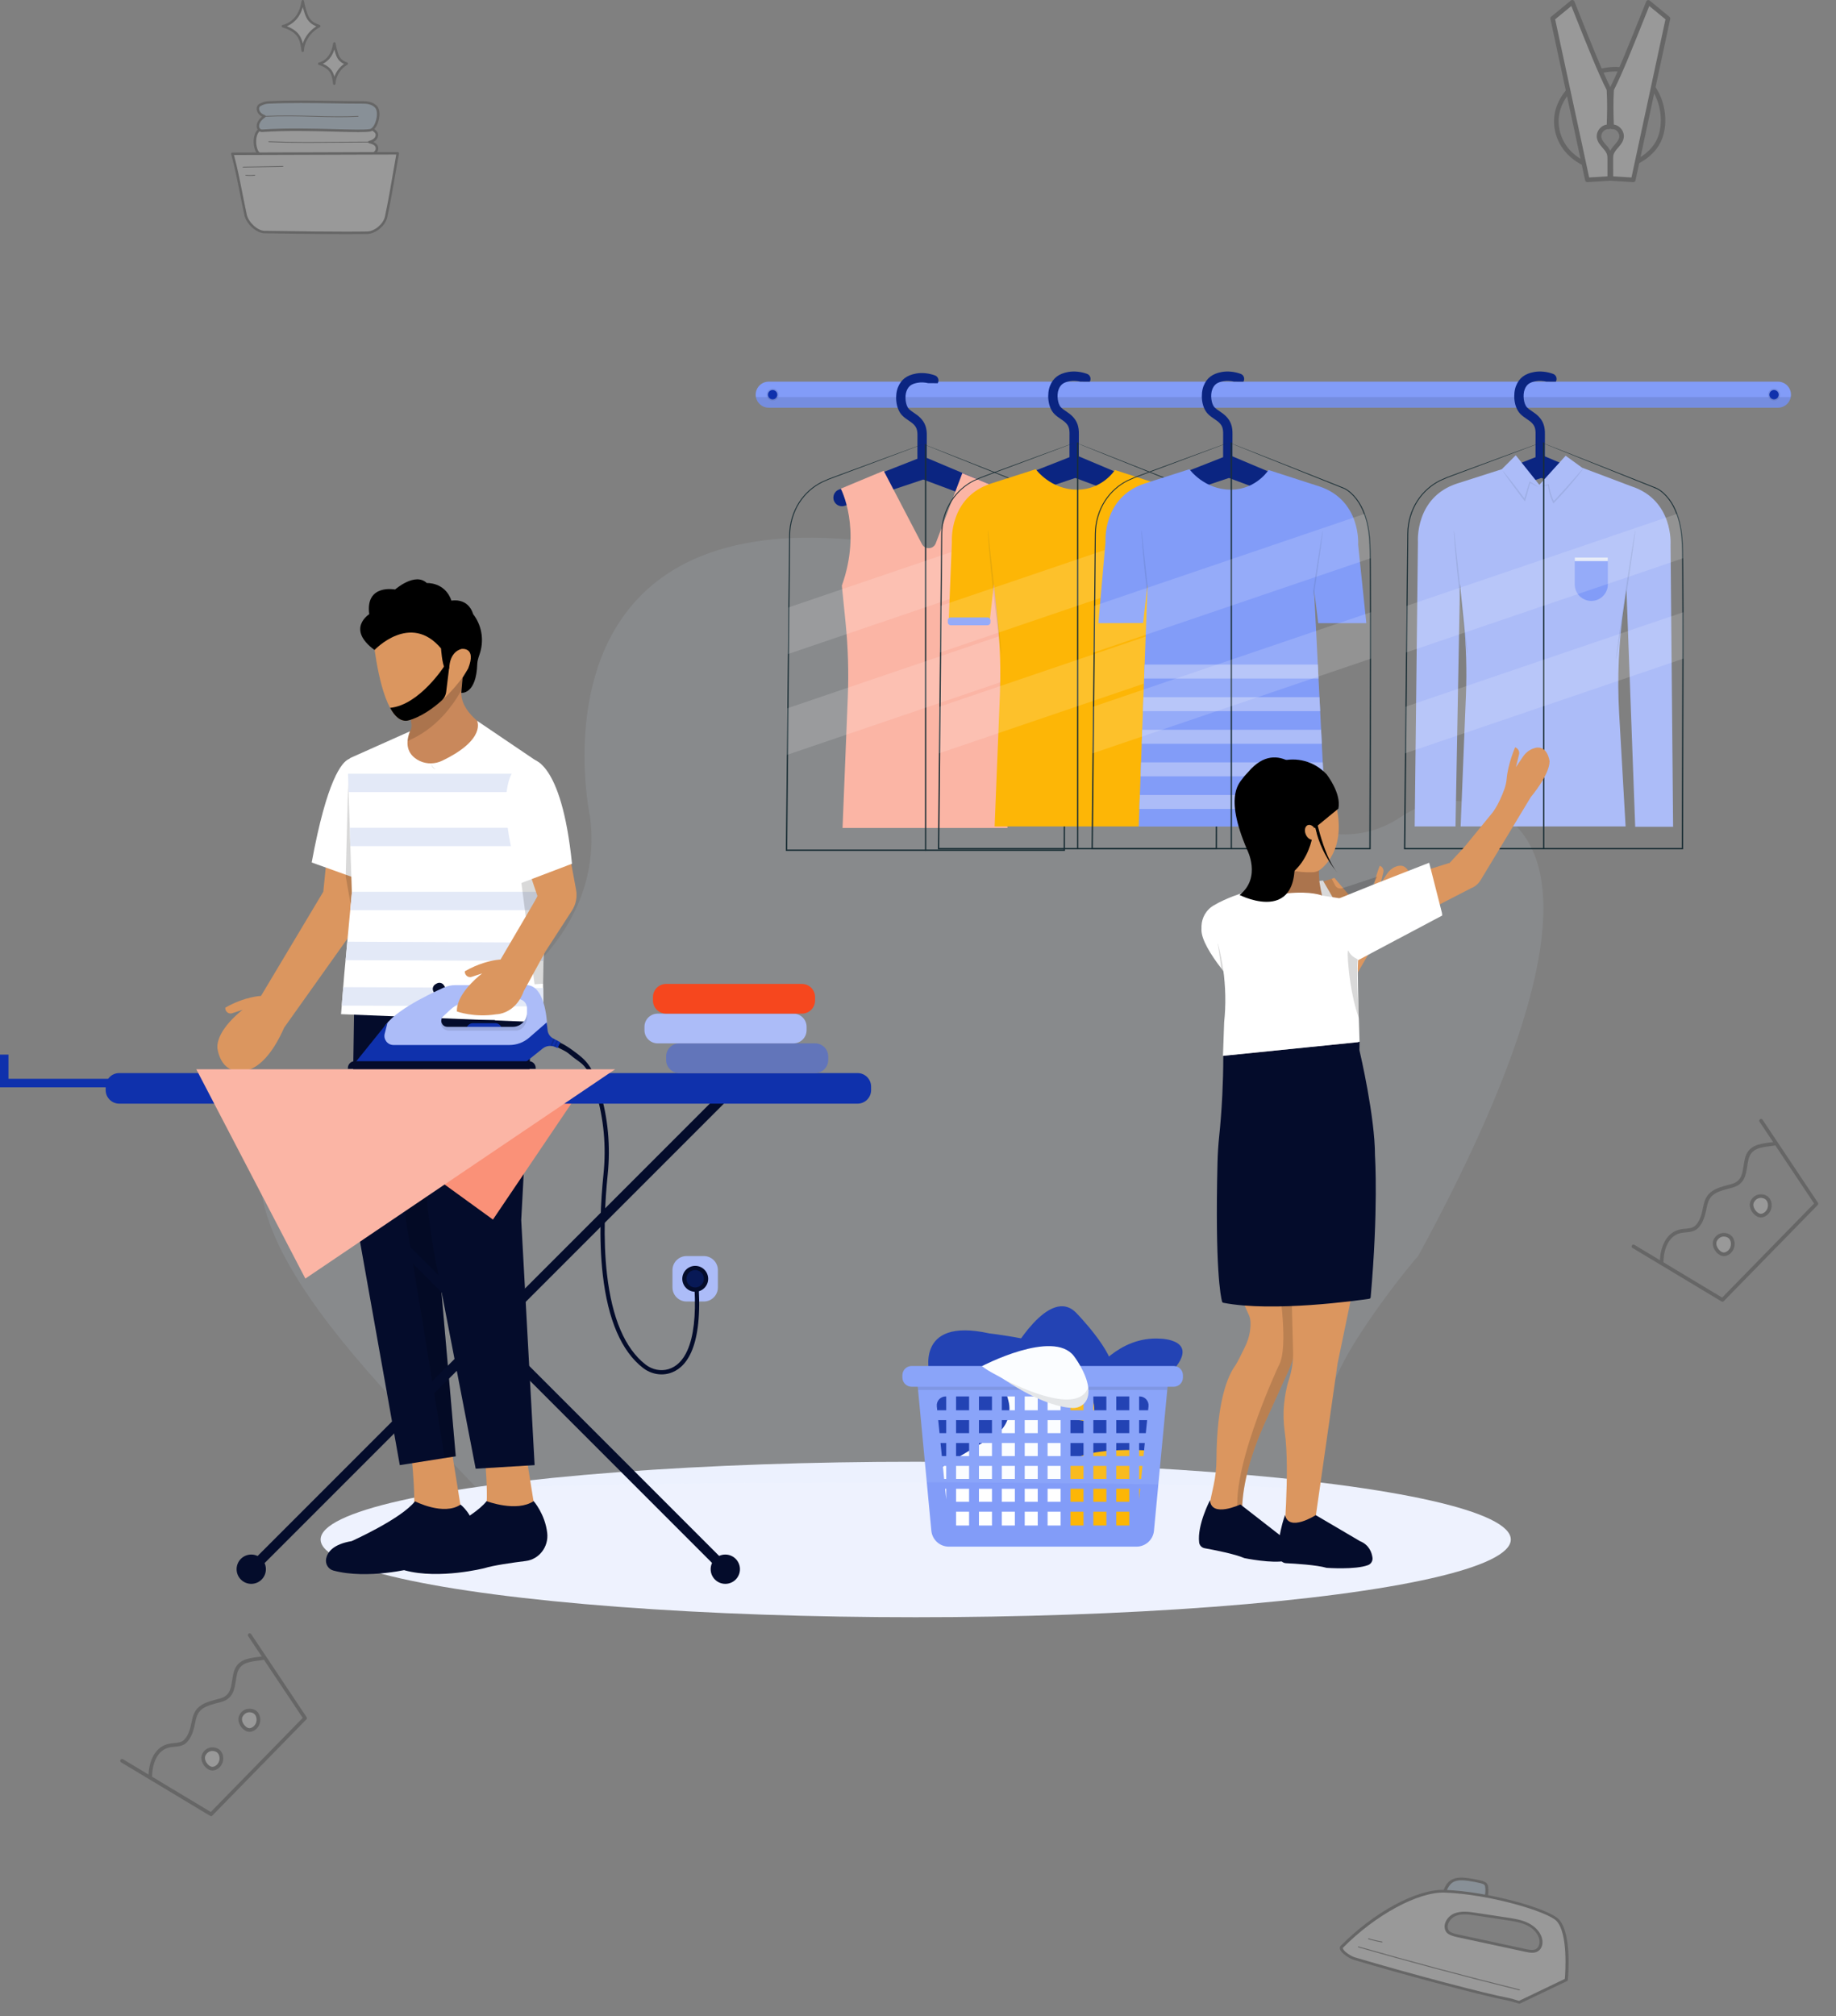 <svg width="707" height="776" viewBox="0 0 707 776" fill="none" xmlns="http://www.w3.org/2000/svg">
<rect x="0" y="0" width="707" height="776" fill="#808080" stroke="none"/>
<ellipse cx="352.616" cy="592.587" rx="229.156" ry="29.927" fill="#EEF2FE"/>
<path d="M424.212 528.708L407.539 541.179L408.486 572.087L444.652 562.08L448.07 528.708H424.212Z" fill="#0F31AC"/>
<path d="M411.062 528.708L409.027 589.591L362.396 591.609L359.684 561.244C359.684 561.244 373.783 530.472 384.492 531.556L411.062 528.708Z" fill="white"/>
<path d="M445.224 558.532C445.224 558.532 409.03 555.144 409.03 567.885V590.525H440.072L445.224 558.532Z" fill="#FDB606"/>
<path d="M355.755 529.793L360.132 566.228L382.822 552.68C387.495 549.889 389.731 544.325 388.29 539.077L385.442 528.708L355.755 529.793Z" fill="#0F31AC"/>
<path d="M415.264 528.708C415.264 528.708 424.346 538.875 420.414 547.416L409.027 545.655V533.047L415.264 528.708Z" fill="#FDB606"/>
<path d="M388.965 521.794C388.965 521.794 404.148 494.005 414.721 505.662C414.721 505.662 429.09 520.438 428.549 527.895L388.965 521.794Z" fill="#0F31AC"/>
<path d="M420.416 528.708C421.094 528.708 430.449 514.203 446.852 515.287C446.852 515.287 462.577 515.558 451.325 527.895L420.416 528.708Z" fill="#0F31AC"/>
<path d="M358.059 529.522C358.059 529.522 351.552 506.748 380.969 513.255C380.969 513.255 426.246 518.406 416.487 529.522H358.059Z" fill="#0F31AC"/>
<path d="M352.839 527.761L353.523 535.013L358.639 589.206C358.966 592.682 361.884 595.336 365.376 595.336H437.631C441.122 595.336 444.04 592.682 444.368 589.206L449.484 535.013L450.168 527.761H352.839ZM434.853 537.52V542.841H429.837V537.52H434.853ZM429.837 560.464V555.448H434.853V560.464H429.837ZM434.853 564.26V569.276H429.837V564.26H434.853ZM429.837 551.653V546.636H434.853V551.653H429.837ZM429.837 573.072H434.853V578.088H429.837V573.072ZM426.042 537.52V542.841H421.026V537.52H426.042ZM421.026 560.464V555.448H426.042V560.464H421.026ZM426.042 564.26V569.276H421.026V564.26H426.042ZM421.026 551.653V546.636H426.042V551.653H421.026ZM421.026 573.072H426.042V578.088H421.026V573.072ZM417.23 537.52V542.841H412.214V537.52H417.23ZM412.214 560.464V555.448H417.23V560.464H412.214ZM417.23 564.26V569.276H412.214V564.26H417.23ZM412.214 551.653V546.636H417.23V551.653H412.214ZM412.214 573.072H417.23V578.088H412.214V573.072ZM408.418 537.52V542.841H403.402V537.52H408.418ZM403.404 560.464V555.448H408.421V560.464H403.404ZM408.418 564.26V569.276H403.402V564.26H408.418ZM403.404 551.653V546.636H408.421V551.653H403.404ZM403.404 573.072H408.421V578.088H403.404V573.072ZM399.609 537.52V542.841H394.593V537.52H399.609ZM394.593 560.464V555.448H399.609V560.464H394.593ZM399.609 564.26V569.276H394.593V564.26H399.609ZM394.593 551.653V546.636H399.609V551.653H394.593ZM394.593 573.072H399.609V578.088H394.593V573.072ZM390.797 537.52V542.841H385.781V537.52H390.797ZM385.781 560.464V555.448H390.797V560.464H385.781ZM390.797 564.26V569.276H385.781V564.26H390.797ZM385.781 551.653V546.636H390.797V551.653H385.781ZM385.781 573.072H390.797V578.088H385.781V573.072ZM381.985 537.52V542.841H376.969V537.52H381.985ZM376.969 560.464V555.448H381.985V560.464H376.969ZM381.985 564.26V569.276H376.969V564.26H381.985ZM376.969 551.653V546.636H381.985V551.653H376.969ZM376.969 573.072H381.985V578.088H376.969V573.072ZM373.174 537.52V542.841H368.157V537.52H373.174ZM368.157 560.464V555.448H373.174V560.464H368.157ZM373.174 564.26V569.276H368.157V564.26H373.174ZM368.157 551.653V546.636H373.174V551.653H368.157ZM368.157 573.072H373.174V578.088H368.157V573.072ZM360.746 541.3C360.541 539.277 362.13 537.52 364.164 537.52H364.364V542.841H360.903L360.746 541.3ZM361.284 546.636H364.362V551.653H361.791L361.284 546.636ZM362.173 555.448H364.362V560.464H362.68L362.173 555.448ZM363.064 564.26H364.362V569.276H363.569L363.064 564.26ZM363.953 573.072H364.362V577.131L363.953 573.072ZM368.485 587.202C368.373 587.202 368.264 587.197 368.157 587.186V581.881H373.174V587.202H368.485ZM376.969 587.202V581.881H381.985V587.202H376.969ZM385.781 587.202V581.881H390.797V587.202H385.781ZM394.593 587.202V581.881H399.609V587.202H394.593ZM403.404 587.202V581.881H408.421V587.202H403.404ZM412.214 587.202V581.881H417.23V587.202H412.214ZM421.026 587.202V581.881H426.042V587.202H421.026ZM434.526 587.202H429.84V581.881H434.856V587.186C434.744 587.197 434.635 587.202 434.526 587.202ZM438.649 577.129V573.069H439.058L438.649 577.129ZM439.442 569.276H438.649V564.26H439.947L439.442 569.276ZM440.331 560.464H438.649V555.448H440.838L440.331 560.464ZM441.22 551.653H438.649V546.636H441.729L441.22 551.653ZM442.265 541.3L442.108 542.841H438.647V537.52H438.847C440.881 537.52 442.47 539.277 442.265 541.3Z" fill="#829CF8"/>
<path opacity="0.1" d="M450.172 527.761L449.486 535.013H353.525L352.839 527.761H450.172Z" fill="black"/>
<path d="M451.952 533.793H351.059C349.086 533.793 347.486 532.193 347.486 530.22V529.37C347.486 527.397 349.086 525.797 351.059 525.797H451.952C453.925 525.797 455.525 527.397 455.525 529.37V530.22C455.527 532.193 453.927 533.793 451.952 533.793Z" fill="#829CF8"/>
<path d="M418.751 538.1C417.962 540.507 415.625 542.066 413.096 541.97C409.043 541.818 400.484 540.157 386.913 531.156C384.206 529.361 381.231 528.29 378.119 525.863C378.119 525.863 405.5 511.503 413.532 521.972C413.532 521.972 418.326 528.195 419.051 534.045C419.228 535.447 419.169 536.829 418.751 538.1Z" fill="white"/>
<path opacity="0.1" d="M418.751 538.1C417.962 540.507 415.625 542.066 413.096 541.97C409.043 541.818 400.484 540.157 386.913 531.156C397.838 536.534 415.555 543.479 419.053 534.043C419.228 535.447 419.169 536.829 418.751 538.1Z" fill="black"/>
<path opacity="0.1" d="M546.196 483.313C546.196 483.313 534.416 496.746 522.633 515.178C512.01 531.799 503.931 554.195 502.147 572.894C497.144 572.691 491.649 572.499 485.707 572.318C450.518 571.244 399.717 570.571 343.231 570.571C279.013 570.571 222.146 571.442 187.211 572.781C186.009 572.827 184.832 572.873 183.682 572.92C140.067 526.428 52.241 445.429 133.065 412.107C133.065 412.107 138.986 410.556 147.863 407.225C175.959 396.678 233.694 368.299 227.272 314.792C227.272 314.792 225.084 304.808 225.084 290.914C225.084 258.428 237.042 204.579 316.877 207.037C365.223 208.527 409.747 229.686 436.666 263.552C463.07 296.769 505.287 337.639 539.668 314.306C547.605 308.918 558.099 306.922 567.896 309.291C592.643 315.269 620.757 346.218 546.196 483.313Z" fill="#D9E6FF"/>
<path d="M109.437 395.531C101.554 413.387 93.412 412.087 93.412 412.087C84.723 413.458 83.698 403.339 83.698 403.339C83.415 396.168 93.431 388.695 93.431 388.695L89.402 390.02C88.031 390.472 86.657 389.359 86.753 387.876C94.323 383.532 100.504 383.353 100.504 383.353L124.494 343.234L127.233 316.143L139.409 325.579L138.191 355.105L109.437 395.531Z" fill="#DB965F"/>
<path d="M158.261 558.659C158.261 558.659 161.133 582.85 158.261 588.37L179.395 592.401L173.035 552.718L158.261 558.659Z" fill="#DB965F"/>
<path d="M158.984 603.674C158.984 603.674 141.653 608.094 128.381 604.544C126.403 604.014 125.163 601.974 125.598 599.909C126.123 597.409 128.321 594.4 135.416 593.209C135.416 593.209 154.493 584.675 159.803 577.886C159.803 577.886 170.793 583.566 177.349 579.161C177.349 579.161 182.335 582.866 183.149 590.17C183.739 595.483 180.026 600.279 174.893 600.918C169.501 601.585 162.357 602.608 158.984 603.674Z" fill="#040C2B"/>
<path d="M186.204 555.897C186.204 555.897 189.076 580.089 186.204 585.608L207.337 589.64L200.977 549.956L186.204 555.897Z" fill="#DB965F"/>
<path d="M186.56 603.62C186.56 603.62 169.229 608.04 155.957 604.49C153.979 603.96 152.739 601.919 153.174 599.855C153.699 597.355 155.897 594.346 162.991 593.155C162.991 593.155 182.069 584.621 187.379 577.831C187.379 577.831 198.94 582.219 205.496 577.812C205.496 577.812 209.911 582.812 210.724 590.113C211.314 595.426 207.601 600.222 202.468 600.861C197.076 601.533 189.933 602.556 186.56 603.62Z" fill="#040C2B"/>
<path d="M180.793 376.071L167.289 466.34L175.496 560.566L171.266 561.232L153.952 563.961L137.763 473.073C136.112 463.8 135.353 454.377 135.497 444.948L136.716 365.328L181.448 371.694L180.793 376.071Z" fill="#040C2B"/>
<path opacity="0.15" d="M167.289 466.343L175.496 560.568L171.266 561.235L156.123 468.487L153.138 376.07H180.793L167.289 466.343Z" fill="black"/>
<path d="M199.813 368.193C199.813 368.193 206.38 383.684 203.3 421.671L200.708 469.643L205.866 563.963L183.173 565.34L167.73 485.284C164.972 470.772 163.481 456.03 163.271 441.243L162.159 362.785L199.813 368.193Z" fill="#040C2B"/>
<path d="M187.931 280.474L187.838 297.549L162.469 302.179L147.731 294.655L154.104 286.385L157.627 281.815C158.331 280.899 158.633 279.721 158.451 278.565L155.377 258.962L180.094 247.869L178.01 263.445L177.667 266.002C176.925 274.299 187.931 280.474 187.931 280.474Z" fill="#C9885B"/>
<path opacity="0.15" d="M180.096 247.869L177.765 265.524C169.101 281.103 158.136 284.75 154.104 286.388L157.627 281.818C158.331 280.901 158.633 279.723 158.451 278.567L155.377 258.965L180.096 247.869Z" fill="black"/>
<path d="M183.638 249.604L180.747 257.031C177.588 261.805 174.46 265.472 171.566 268.285C163.339 276.277 156.963 277.384 156.963 277.384C154.229 277.838 152.004 275.768 150.211 272.463C145.157 263.143 143.53 244.006 143.53 244.006L175.058 240.149L183.638 249.604Z" fill="#DB965F"/>
<path d="M183.791 255.401C183.434 267.485 177.635 266.688 177.635 266.688L178.135 260.891L180.281 257.322C183.638 248.832 177.67 249.798 177.67 249.798C172.82 251.147 173.007 257.322 173.007 257.322H171.329C170.211 255.586 169.836 249.604 169.836 249.604C158.016 235.505 144.227 250.2 144.227 250.2C133.147 242.061 142.192 236.408 142.192 236.408C140.609 224.651 152.14 226.912 152.14 226.912C152.14 226.912 159.828 220.13 164.349 224.425C164.349 224.425 171.359 223.974 173.845 231.207C173.845 231.207 180.175 229.85 182.21 236.408C182.21 236.408 182.387 236.623 182.667 237.026C185.708 241.389 186.397 246.955 184.631 251.971C184.185 253.239 183.818 254.531 183.791 255.401Z" fill="black"/>
<path d="M138.307 338.547L133.123 336.686L122.391 332.834L120.027 331.986C125.925 299.922 131.654 293.404 134.273 292.196C135.217 291.761 135.756 292.016 135.756 292.016L137.274 319.684L138.307 338.547Z" fill="white"/>
<path opacity="0.15" d="M145.437 321.866L135.236 349.243L133.12 337.32L133.574 320.128L134.271 293.744C135.214 293.319 135.753 293.567 135.753 293.567L137.271 320.669L145.437 321.866Z" fill="black"/>
<path d="M210.126 327.35L209.816 343.264L209.677 350.331L209.432 362.806L209.331 367.907L209.293 369.898L209.193 374.974L209.119 378.66L209.144 380.306L209.244 387.398L209.331 393.54L131.33 390.374L131.594 387.071L132.162 379.979L132.565 374.974L133.068 369.577L133.223 367.907L133.729 362.488L134.864 350.331L135.465 343.898C135.484 343.688 135.495 343.476 135.484 343.264V343.226L134.912 325.688L134.679 318.621L134.23 304.889L133.998 297.821L133.868 293.823C133.835 292.868 134.371 291.995 135.214 291.619L151.327 284.427L151.974 284.138L157.839 281.521C155.581 287.446 157.831 290.659 160.644 292.386C161.952 293.194 163.402 293.659 164.879 293.798C165.233 293.831 165.581 293.844 165.935 293.839C167.417 293.825 168.908 293.48 170.287 292.813C187.436 284.576 183.709 277.449 183.709 277.449L188.945 280.991L189.819 281.581L208.436 294.174L208.621 297.821L208.98 304.889L209.679 318.621L209.848 321.961L210.039 325.691L210.104 326.977C210.126 327.103 210.128 327.225 210.126 327.35Z" fill="white"/>
<path d="M208.997 304.889H134.246L134.015 297.821H208.635L208.997 304.889Z" fill="#E3E9F7"/>
<path d="M210.055 325.688H134.926L134.692 318.621H209.693L209.864 321.961L210.055 325.688Z" fill="#E3E9F7"/>
<path d="M209.816 343.264L209.677 350.331H134.874L135.476 343.898C135.495 343.688 135.506 343.476 135.495 343.264H209.816Z" fill="#E3E9F7"/>
<path d="M209.435 362.809L209.334 367.91L209.296 369.901L133.079 369.58L133.234 367.91L133.74 362.491L209.435 362.809Z" fill="#E3E9F7"/>
<path d="M209.252 387.4L131.602 387.074L132.173 379.982L209.149 380.309L209.252 387.4Z" fill="#E3E9F7"/>
<path opacity="0.15" d="M210.128 327.162L209.125 378.663L205.839 378.87L198.344 321.123L209.865 321.961L210.128 327.162Z" fill="black"/>
<path opacity="0.15" d="M167.76 296.148C166.275 295.8 166.03 294.024 166.014 293.891C166.269 294.935 167.017 295.664 167.76 296.148Z" fill="black"/>
<path d="M172.939 257.21L171.819 266.261C171.653 267.607 171.005 268.85 169.993 269.754C162.542 276.418 156.963 277.387 156.963 277.387C154.229 277.841 152.004 275.771 150.211 272.466C161.506 271.421 171.149 256.334 171.149 256.334L172.939 257.21Z" fill="black"/>
<path d="M220.245 350.508L210.055 366.226C205.333 365.323 208.145 353.96 203.028 352.975L206.962 344.937L198.018 318.452L215.778 309.742L221.828 342.475C222.345 345.26 221.777 348.144 220.245 350.508Z" fill="#DB965F"/>
<path d="M204.731 292.261C204.731 292.261 216.157 291.959 220.261 332.475L200.488 339.999C200.488 339.999 185.284 294.881 204.731 292.261Z" fill="white"/>
<path d="M99.502 421.499L96.792 424.209L276.612 604.029L279.322 601.319L99.502 421.499Z" fill="#040C2B"/>
<path d="M96.802 601.333L99.512 604.043L279.332 424.224L276.622 421.514L96.802 601.333Z" fill="#040C2B"/>
<path d="M96.75 609.659C99.864 609.659 102.389 607.134 102.389 604.02C102.389 600.905 99.864 598.38 96.75 598.38C93.635 598.38 91.111 600.905 91.111 604.02C91.111 607.134 93.635 609.659 96.75 609.659Z" fill="#040C2B"/>
<path d="M279.3 609.659C282.414 609.659 284.939 607.134 284.939 604.02C284.939 600.905 282.414 598.38 279.3 598.38C276.185 598.38 273.661 600.905 273.661 604.02C273.661 607.134 276.185 609.659 279.3 609.659Z" fill="#040C2B"/>
<path d="M271.027 500.978H264.368C261.378 500.978 258.955 498.554 258.955 495.564V488.905C258.955 485.916 261.378 483.492 264.368 483.492H271.027C274.017 483.492 276.441 485.916 276.441 488.905V495.564C276.441 498.554 274.017 500.978 271.027 500.978Z" fill="#ACBCF8"/>
<path d="M254.76 529.035C252.236 529.035 249.7 528.175 247.603 526.548C239.32 520.12 234.11 508.059 232.119 490.701C230.492 476.52 231.363 461.855 232.38 452.048C233.501 441.235 232.514 430.563 229.442 420.329C225.979 408.785 224.141 409.979 219.541 405.994C217.405 404.141 216.167 404.155 214.021 402.62L214.941 401.086C215.066 401.075 216.964 401.668 220.765 404.459C225.688 408.072 228.09 410.142 231.004 419.859C234.138 430.299 235.147 441.186 234.002 452.217C232.992 461.942 232.127 476.479 233.738 490.513C235.677 507.417 240.677 519.108 248.599 525.256C251.148 527.234 254.428 527.895 257.377 527.025C260.513 526.097 262.981 523.657 264.708 519.775C267.083 514.435 268.005 506.475 267.447 496.119L269.08 496.032C270.364 519.818 263.677 526.869 257.842 528.594C256.841 528.888 255.802 529.035 254.76 529.035Z" fill="#040C2B"/>
<path d="M269.627 496.849C272.169 495.795 273.377 492.88 272.324 490.337C271.27 487.794 268.355 486.587 265.812 487.64C263.269 488.693 262.062 491.609 263.115 494.151C264.168 496.694 267.084 497.902 269.627 496.849Z" fill="#040C2B"/>
<path d="M270.06 494.601C271.368 493.292 271.368 491.17 270.06 489.862C268.751 488.553 266.629 488.553 265.32 489.862C264.011 491.17 264.011 493.292 265.32 494.601C266.629 495.91 268.751 495.91 270.06 494.601Z" fill="#081956"/>
<path d="M47.885 418.529H3.05176e-05V405.945H3.27V415.259H47.885V418.529Z" fill="#0F31AC"/>
<path d="M135.239 429.886L189.824 469.436L226.268 415.504L135.239 429.886Z" fill="#FA9178"/>
<path d="M330.218 424.821H45.916C43.032 424.821 40.696 422.484 40.696 419.6V418.273C40.696 415.389 43.032 413.053 45.916 413.053H330.218C333.102 413.053 335.438 415.389 335.438 418.273V419.6C335.438 422.484 333.102 424.821 330.218 424.821Z" fill="#0F31AC"/>
<path d="M75.586 411.581L117.587 492.153L236.891 411.581H75.586Z" fill="#FBB5A5"/>
<path d="M313.858 413.053H261.577C258.775 413.053 256.501 410.781 256.501 407.977V406.687C256.501 403.885 258.772 401.611 261.577 401.611H313.858C316.66 401.611 318.934 403.882 318.934 406.687V407.977C318.932 410.781 316.66 413.053 313.858 413.053Z" fill="#6275BA"/>
<path d="M305.523 401.614H253.242C250.44 401.614 248.166 399.342 248.166 396.538V395.248C248.166 392.446 250.438 390.172 253.242 390.172H305.523C308.325 390.172 310.599 392.444 310.599 395.248V396.538C310.597 399.34 308.325 401.614 305.523 401.614Z" fill="#ACBCF8"/>
<path d="M308.79 390.172H256.509C253.707 390.172 251.433 387.901 251.433 385.096V383.807C251.433 381.005 253.705 378.731 256.509 378.731H308.79C311.592 378.731 313.866 381.002 313.866 383.807V385.096C313.866 387.901 311.592 390.172 308.79 390.172Z" fill="#F6471E"/>
<path d="M190.303 392.664H182.553C182.063 392.664 181.666 393.061 181.666 393.551V393.777C181.666 394.266 182.063 394.663 182.553 394.663H190.303C190.793 394.663 191.19 394.266 191.19 393.777V393.551C191.19 393.061 190.793 392.664 190.303 392.664Z" fill="#040C2B"/>
<path d="M193.246 396.663H179.607V396.345C179.607 394.963 180.727 393.842 182.109 393.842H190.741C192.123 393.842 193.244 394.963 193.244 396.345V396.663H193.246Z" fill="#0F31AC"/>
<path d="M172.017 381.1L167.945 383.453L166.93 381.696C166.354 380.698 166.696 379.422 167.695 378.845L168.154 378.581C169.153 378.004 170.429 378.347 171.005 379.346L172.017 381.1Z" fill="#040C2B"/>
<path d="M203.227 379.201H175.336C173.755 379.201 172.194 379.544 170.758 380.205C164.795 382.947 149.14 390.237 147.137 397.193L145.138 404.367L184.06 406.837L204.402 403.779L210.686 395.036C210.686 395.031 210.517 380.023 203.227 379.201ZM170.662 391.219L173.092 388.94C176.098 386.119 180.061 384.552 184.182 384.552H199.446C201.372 384.552 202.931 386.114 202.931 388.037V389.791C202.931 390.001 202.92 390.208 202.895 390.414C202.588 393.137 200.275 395.254 197.471 395.254H172.257C170.747 395.254 169.792 393.934 169.933 392.656C169.991 392.139 170.222 391.633 170.662 391.219Z" fill="#ACBCF8"/>
<path d="M215.808 401.189L214.75 403.423L213.874 403.056L213.613 402.947C213.518 402.906 213.423 402.871 213.327 402.838C213.061 402.745 212.789 402.68 212.517 402.639C212.31 402.609 212.106 402.593 211.899 402.59C210.857 402.58 209.826 402.92 208.986 403.591L201.113 409.892H136.088L149.257 393.548L148.144 397.884C147.575 400.096 149.246 402.25 151.531 402.25H196.192C198.986 402.25 201.685 401.241 203.79 399.405L210.517 393.548L210.863 396.581C211.015 397.92 211.82 399.098 213.015 399.723L213.104 399.769L213.627 400.044L214.358 400.428L214.881 400.703L215.808 401.189Z" fill="#0F31AC"/>
<path d="M206.285 411.418H133.969V411.086C133.969 409.644 135.136 408.477 136.577 408.477H203.676C205.118 408.477 206.285 409.644 206.285 411.086V411.418Z" fill="#040C2B"/>
<path opacity="0.15" d="M213.624 400.041L212.514 402.637C212.307 402.607 212.103 402.59 211.897 402.588L213.102 399.767L213.624 400.041Z" fill="black"/>
<path opacity="0.15" d="M214.878 400.7L213.871 403.053L213.61 402.944C213.515 402.903 213.42 402.868 213.325 402.835L214.356 400.425L214.878 400.7Z" fill="black"/>
<path opacity="0.1" d="M198.641 396.72C197.854 396.72 179.237 396.753 172.879 396.728C171.163 396.723 169.729 395.346 169.732 393.63C169.732 393.287 169.792 392.952 169.933 392.65C169.792 393.932 170.747 395.248 172.257 395.248H197.471C200.275 395.248 202.588 393.132 202.895 390.409C203.543 392.604 201.815 396.72 198.641 396.72Z" fill="black"/>
<path d="M210.055 366.226L201.674 381.519C200.025 386.084 197.297 388.309 195.036 389.392C192.887 390.417 191.157 390.417 191.157 390.417C182.468 391.791 175.932 389.326 175.932 389.326C175.904 388.644 175.972 387.961 176.114 387.278C177.463 380.801 185.665 374.683 185.665 374.683L181.639 376.008C180.268 376.462 178.894 375.347 178.992 373.864C184.188 370.886 188.731 369.866 191.067 369.517C192.136 369.36 192.746 369.341 192.746 369.341L206.989 345.062C212.103 346.044 205.332 365.323 210.055 366.226Z" fill="#DB965F"/>
<path d="M543.158 337.824C543.203 342.56 536.949 350.14 536.949 350.14L526.053 368.835L523.815 372.677L522.214 375.428L520.257 378.785C519.572 379.957 518.595 380.835 517.478 381.382C517.248 381.496 517.011 381.595 516.77 381.68C516.354 381.828 515.925 381.934 515.489 381.997C514.092 382.199 512.628 381.96 511.337 381.24C510.897 380.995 510.477 380.695 510.088 380.338L510.037 379.716L509.688 375.531L509.686 375.529L509.664 375.245L509.492 373.167L509.524 373.131L514.368 367.76L524.042 355.556C525.843 353.029 527.142 349.749 527.878 347.59C528.277 346.42 528.537 345.204 528.62 343.971C528.79 341.465 529.468 338.789 530.1 336.737C530.731 334.688 531.325 333.262 531.325 333.262C532.34 333.595 532.938 334.647 532.697 335.693L531.698 340.032L534.047 336.429C534.842 335.207 535.967 334.225 537.307 333.656C542.325 331.523 543.158 337.824 543.158 337.824Z" fill="#DB965F"/>
<path d="M689.655 151.92C689.655 152.232 689.628 152.538 689.571 152.833C689.385 153.851 688.887 154.761 688.187 155.463C687.28 156.37 686.025 156.932 684.644 156.932H296.012C293.555 156.932 291.513 155.166 291.084 152.836C291.027 152.541 291 152.235 291 151.923C291 150.539 291.561 149.286 292.468 148.377C293.375 147.47 294.627 146.908 296.012 146.908H684.644C687.412 146.905 689.655 149.151 689.655 151.92Z" fill="#829CF8"/>
<g opacity="0.1">
<path d="M689.571 152.833C689.385 153.851 688.886 154.761 688.187 155.463C687.28 156.37 686.025 156.932 684.644 156.932H296.012C293.555 156.932 291.513 155.166 291.084 152.836H689.571V152.833Z" fill="black"/>
</g>
<path opacity="0.1" d="M298.416 154.039C299.585 153.555 300.14 152.215 299.656 151.046C299.171 149.877 297.831 149.321 296.662 149.806C295.493 150.29 294.938 151.63 295.422 152.799C295.906 153.968 297.247 154.523 298.416 154.039Z" fill="black"/>
<path d="M299.315 151.92C299.315 152.911 298.513 153.713 297.522 153.713C296.531 153.713 295.729 152.911 295.729 151.92C295.729 150.929 296.531 150.127 297.522 150.127C298.51 150.127 299.315 150.929 299.315 151.92Z" fill="#0F31AC"/>
<path opacity="0.1" d="M684.038 154.033C685.207 153.549 685.762 152.208 685.278 151.039C684.793 149.87 683.453 149.315 682.284 149.799C681.115 150.284 680.56 151.624 681.044 152.793C681.528 153.962 682.869 154.517 684.038 154.033Z" fill="black"/>
<path d="M684.929 151.92C684.929 152.911 684.127 153.713 683.136 153.713C682.145 153.713 681.344 152.911 681.344 151.92C681.344 150.929 682.145 150.127 683.136 150.127C684.124 150.127 684.929 150.929 684.929 151.92Z" fill="#0F31AC"/>
<path d="M583.8 148.509C585.014 145.482 587.176 143.839 590.806 143.185C593.082 142.776 595.707 143.056 598.073 143.915C599.277 144.35 599.763 145.797 599.127 146.908L595.475 146.89C594.097 146.572 592.68 146.503 591.443 146.725C589.013 147.164 587.887 147.98 587.14 149.848C586.296 151.953 586.722 155.451 587.986 156.779C588.515 157.334 589.211 157.805 589.95 158.304C590.794 158.874 591.665 159.466 592.449 160.271C594.268 162.148 594.98 164.18 594.908 167.288C594.86 169.324 594.908 178.032 594.908 178.077L591.31 178.119C591.307 177.942 591.262 169.306 591.31 167.207C591.368 164.796 590.845 163.79 589.866 162.778C589.341 162.238 588.659 161.775 587.935 161.286C587.07 160.7 586.179 160.097 585.383 159.259C582.9 156.652 582.56 151.596 583.8 148.509Z" fill="#0B2581"/>
<path d="M593.545 175.099L630.932 190.857C632.62 191.569 633.41 193.515 632.692 195.2L632.686 195.215C631.995 196.845 630.143 197.641 628.482 197.022L593.545 183.984L563.288 194.094C561.907 194.557 560.388 194.061 559.544 192.872C558.298 191.119 559.027 188.662 561.03 187.876L593.545 175.099Z" fill="#0B2581"/>
<path d="M578.311 180.618L561.108 186.116C544.785 191.422 546.01 208.562 546.01 208.562L544.764 318.104H560.481L562.198 224.825L563.64 239.154C564.588 248.58 564.874 258.063 564.495 267.528L562.465 318.104H625.978L623.491 274.542C622.702 260.715 623.335 246.842 625.383 233.143L626.308 226.945L629.677 318.239H644.271L643.286 209.628C643.286 209.628 644.511 192.488 628.188 187.182L609.228 180.023L602.892 175.426L592.767 186.614L583.68 175.246L578.311 180.618Z" fill="#ACBCF8"/>
<path d="M619.146 214.579V224.936C619.146 228.455 616.291 231.311 612.771 231.311C609.252 231.311 606.396 228.455 606.396 224.936V214.579H619.146Z" fill="#829CF8"/>
<path d="M619.146 214.579H606.399V215.973H619.146V214.579Z" fill="#E3E9F7"/>
<path d="M648.286 251.211C648.283 251.973 648.283 252.739 648.283 253.505C648.232 275.786 648.181 300.424 648.123 326.674V326.935H647.862C630.993 326.938 613.306 326.938 595.154 326.941C576.432 326.938 558.202 326.938 540.89 326.935H540.626L540.629 326.671C540.761 314.038 540.89 301.781 541.013 289.989C541.077 283.878 541.14 277.894 541.2 272.044C541.275 265.096 541.344 258.342 541.41 251.799C541.413 251.592 541.413 251.385 541.419 251.181C541.485 245.001 541.551 239.013 541.611 233.233C541.662 228.615 541.71 224.128 541.755 219.78C541.809 214.796 541.86 209.994 541.908 205.391C541.965 200.739 543.356 196.358 545.617 192.794C547.902 189.233 551.058 186.53 554.448 184.852C555.313 184.47 556.166 184.098 557.006 183.729C557.853 183.383 558.703 183.092 559.529 182.783C561.189 182.17 562.796 181.579 564.345 181.008C570.543 178.732 575.852 176.78 580.182 175.189C584.497 173.609 587.833 172.39 590.103 171.558C591.223 171.153 592.082 170.844 592.668 170.633C593.172 170.453 593.463 170.357 593.523 170.339C593.46 170.366 593.172 170.483 592.668 170.678C592.082 170.901 591.226 171.225 590.106 171.651C587.842 172.501 584.512 173.75 580.206 175.366C575.891 176.978 570.597 178.954 564.423 181.26C562.877 181.837 561.279 182.431 559.625 183.05C558.802 183.362 557.952 183.657 557.111 184.002C556.283 184.368 555.439 184.744 554.586 185.122C551.241 186.794 548.145 189.467 545.905 192.974C543.689 196.485 542.326 200.827 542.281 205.388C542.242 209.991 542.2 214.79 542.161 219.771C542.122 224.074 542.079 228.515 542.04 233.086C541.986 238.863 541.932 244.848 541.878 251.024C541.875 251.283 541.872 251.538 541.869 251.796C541.806 258.288 541.743 264.99 541.677 271.885C541.623 277.731 541.566 283.716 541.509 289.824C541.395 301.589 541.281 313.813 541.158 326.416C558.391 326.413 576.531 326.413 595.157 326.407C613.216 326.41 630.812 326.413 647.604 326.416C647.685 300.327 647.76 275.828 647.826 253.664C647.829 252.844 647.832 252.027 647.835 251.214C647.838 245.929 647.841 240.782 647.838 235.779C647.832 229.957 647.817 224.336 647.781 218.927C647.76 217.612 647.754 216.309 647.745 215.021C647.724 211.378 647.679 207.847 647.196 204.469C647.045 203.325 646.778 202.211 646.55 201.106C646.232 200.022 645.976 198.932 645.553 197.911C645.55 197.902 645.547 197.896 645.544 197.887C644.784 195.83 643.802 193.899 642.535 192.236C641.262 190.581 639.752 189.128 638.007 188.206C636.184 187.437 634.344 186.731 632.593 186.023C629.074 184.617 625.762 183.293 622.675 182.056C616.498 179.582 611.201 177.462 606.886 175.732C602.577 174 599.247 172.66 596.98 171.747C595.86 171.291 595.004 170.943 594.418 170.705C593.914 170.495 593.623 170.369 593.563 170.342C593.626 170.363 593.914 170.462 594.418 170.657C595.007 170.886 595.863 171.216 596.983 171.654C599.253 172.546 602.589 173.858 606.907 175.552C611.234 177.261 616.546 179.357 622.741 181.801C625.843 183.026 629.164 184.338 632.695 185.734C634.461 186.443 636.274 187.128 638.151 187.918C639.968 188.869 641.502 190.347 642.806 192.028C644.103 193.722 645.106 195.689 645.88 197.773C645.883 197.776 645.883 197.782 645.886 197.788C646.316 198.821 646.577 199.923 646.901 201.019C647.136 202.133 647.409 203.259 647.562 204.412C648.051 207.787 648.108 211.288 648.138 214.886C648.151 216.219 648.159 217.564 648.184 218.924C648.229 224.287 648.256 229.864 648.271 235.635C648.277 240.677 648.283 245.875 648.286 251.211Z" fill="#1A2E35"/>
<path d="M594.701 170.363H594.208V326.92H594.701V170.363Z" fill="#1A2E35"/>
<g opacity="0.15">
<path d="M648.132 214.883L647.736 215.015L541.872 251.022L541.416 251.178C541.482 244.998 541.548 239.01 541.608 233.23L542.034 233.086L645.538 197.884L645.871 197.77C645.874 197.773 645.874 197.779 645.877 197.785C646.307 198.818 646.568 199.92 646.892 201.016C647.127 202.13 647.4 203.256 647.553 204.409C648.045 207.784 648.102 211.286 648.132 214.883Z" fill="white"/>
<path d="M648.286 251.211C648.283 251.973 648.283 252.739 648.283 253.505L647.823 253.661L541.506 289.821L541.013 289.989C541.077 283.878 541.14 277.894 541.2 272.044L541.674 271.882L647.832 235.779L648.265 235.632C648.277 240.677 648.283 245.875 648.286 251.211Z" fill="white"/>
</g>
<g opacity="0.1">
<path d="M593.575 187.152C593.563 187.092 594.548 186.831 596.226 186.434L596.394 186.395L596.421 186.575C596.671 188.278 597.229 190.686 598.481 193.215L598.061 193.149C598.842 192.311 599.673 191.419 600.538 190.491C603.052 187.767 605.271 185.251 606.871 183.425C607.613 182.588 608.246 181.867 608.775 181.269C609.228 180.762 609.496 180.495 609.523 180.519C609.553 180.543 609.342 180.855 608.937 181.402C608.529 181.948 607.928 182.726 607.159 183.672C605.628 185.563 603.451 188.128 600.929 190.857C600.067 191.791 599.223 192.686 598.43 193.506L598.172 193.773L598.01 193.44C596.755 190.833 596.253 188.353 596.091 186.614L596.286 186.753C594.596 187.062 593.587 187.212 593.575 187.152Z" fill="#1A2E35"/>
</g>
<g opacity="0.1">
<path d="M578.696 181.263C578.756 181.218 579.642 182.284 581.029 184.044C582.416 185.804 584.302 188.257 586.356 190.984C586.686 191.422 587.01 191.854 587.326 192.275L586.857 192.359C587.65 189.704 588.377 187.335 588.947 185.545L589.022 185.311L589.227 185.434C591.148 186.593 592.319 187.344 592.283 187.407C592.247 187.47 591.01 186.84 589.037 185.765L589.314 185.654C588.821 187.467 588.145 189.851 587.371 192.509L587.224 193.016L586.902 192.593C586.584 192.173 586.26 191.74 585.926 191.305C583.87 188.575 582.032 186.086 580.726 184.269C579.416 182.456 578.636 181.309 578.696 181.263Z" fill="#1A2E35"/>
</g>
<g opacity="0.1">
<path d="M629.716 204.121C629.863 204.142 628.323 215.27 626.278 228.972C624.23 242.677 622.453 253.766 622.305 253.745C622.158 253.724 623.699 242.599 625.747 228.894C627.792 215.192 629.569 204.1 629.716 204.121Z" fill="#1A2E35"/>
</g>
<g opacity="0.1">
<path d="M559.874 204.121C559.892 204.121 559.925 204.286 559.967 204.601C560.012 204.983 560.066 205.439 560.129 205.988C560.264 207.28 560.445 209.006 560.664 211.096C561.144 215.489 561.79 221.405 562.505 227.942C563.237 234.482 563.904 240.398 564.396 244.788C564.619 246.881 564.799 248.604 564.937 249.898C564.985 250.451 565.027 250.91 565.06 251.292C565.081 251.61 565.084 251.778 565.066 251.781C565.048 251.784 565.009 251.619 564.952 251.304C564.892 250.925 564.817 250.472 564.73 249.922C564.55 248.634 564.309 246.917 564.021 244.833C563.45 240.533 562.712 234.581 561.973 228.002C561.234 221.423 560.643 215.456 560.289 211.132C560.117 208.97 559.985 207.217 559.925 206.003C559.901 205.451 559.88 204.989 559.862 204.607C559.85 204.292 559.856 204.124 559.874 204.121Z" fill="#1A2E35"/>
</g>
<path d="M345.78 149.106C346.993 146.08 349.155 144.437 352.786 143.782C355.062 143.374 357.686 143.653 360.052 144.512C361.257 144.948 361.743 146.395 361.106 147.506L357.455 147.488C356.077 147.17 354.659 147.101 353.422 147.323C350.993 147.761 349.867 148.578 349.119 150.446C348.275 152.551 348.702 156.049 349.966 157.376C350.495 157.932 351.191 158.403 351.93 158.902C352.774 159.472 353.644 160.064 354.428 160.871C356.248 162.748 356.96 164.781 356.887 167.889C356.839 169.925 356.887 178.633 356.887 178.678L353.29 178.72C353.287 178.543 353.242 169.907 353.29 167.808C353.344 165.397 352.825 164.391 351.846 163.379C351.32 162.838 350.639 162.376 349.915 161.886C349.05 161.301 348.158 160.697 347.363 159.86C344.879 157.25 344.54 152.193 345.78 149.106Z" fill="#0B2581"/>
<path d="M355.524 175.696L392.912 191.455C394.6 192.167 395.389 194.112 394.672 195.797L394.666 195.812C393.975 197.443 392.122 198.238 390.462 197.62L355.524 184.582L325.268 194.692C323.887 195.154 322.367 194.659 321.523 193.47C320.277 191.716 321.007 189.26 323.01 188.473L355.524 175.696Z" fill="#0B2581"/>
<path d="M340.291 181.215L323.764 188.089C323.764 188.089 331.964 203.601 324.178 225.422L325.619 239.752C326.568 249.178 326.853 258.661 326.475 268.125L324.445 318.702H387.958L385.471 275.14C384.681 261.312 385.315 247.439 387.363 233.74L388.288 227.542C385.291 212.42 389.891 190.082 389.891 190.082L370.571 182.116L360.335 209.126C359.44 211.474 356.188 211.664 355.026 209.436L340.291 181.215Z" fill="#FBB5A5"/>
<path d="M410.262 251.808C410.259 252.571 410.259 253.337 410.259 254.103C410.208 276.383 410.157 301.021 410.1 327.272V327.533H409.839C392.969 327.536 375.283 327.536 357.131 327.539C338.408 327.536 320.178 327.536 302.867 327.533H302.603L302.606 327.269C302.738 314.636 302.867 302.379 302.99 290.587C303.053 284.476 303.116 278.491 303.176 272.642C303.251 265.693 303.32 258.94 303.387 252.397C303.39 252.19 303.39 251.983 303.396 251.778C303.462 245.599 303.528 239.611 303.588 233.831C303.639 229.212 303.687 224.726 303.732 220.378C303.786 215.393 303.837 210.592 303.885 205.989C303.942 201.337 305.332 196.956 307.593 193.392C309.879 189.831 313.035 187.128 316.425 185.449C317.29 185.068 318.142 184.696 318.983 184.326C319.83 183.981 320.68 183.69 321.505 183.38C323.166 182.768 324.773 182.176 326.322 181.606C332.52 179.33 337.829 177.378 342.159 175.786C346.474 174.207 349.81 172.988 352.08 172.156C353.2 171.751 354.059 171.441 354.644 171.231C355.149 171.051 355.44 170.955 355.5 170.937C355.437 170.964 355.149 171.081 354.644 171.276C354.059 171.498 353.203 171.823 352.083 172.249C349.819 173.099 346.489 174.348 342.183 175.964C337.868 177.576 332.574 179.552 326.4 181.858C324.854 182.435 323.256 183.029 321.602 183.648C320.779 183.96 319.929 184.254 319.088 184.6C318.259 184.966 317.416 185.341 316.563 185.72C313.218 187.392 310.125 190.065 307.882 193.572C305.666 197.082 304.302 201.424 304.257 205.986C304.218 210.589 304.176 215.387 304.137 220.369C304.098 224.672 304.056 229.113 304.017 233.683C303.963 239.461 303.909 245.445 303.855 251.622C303.852 251.88 303.849 252.136 303.846 252.394C303.783 258.886 303.72 265.588 303.654 272.483C303.6 278.329 303.543 284.314 303.486 290.421C303.372 302.186 303.257 314.411 303.134 327.014C320.367 327.011 338.507 327.011 357.134 327.005C375.193 327.008 392.789 327.011 409.581 327.014C409.662 300.925 409.737 276.425 409.803 254.262C409.806 253.442 409.809 252.625 409.812 251.811C409.815 246.526 409.818 241.38 409.815 236.377C409.809 230.555 409.794 224.933 409.758 219.525C409.737 218.21 409.731 216.907 409.722 215.619C409.701 211.976 409.656 208.445 409.172 205.067C409.022 203.923 408.755 202.809 408.527 201.704C408.208 200.62 407.953 199.53 407.53 198.509C407.527 198.5 407.524 198.494 407.521 198.485C406.761 196.428 405.779 194.497 404.512 192.833C403.239 191.179 401.728 189.725 399.984 188.804C398.161 188.035 396.32 187.329 394.57 186.621C391.05 185.215 387.738 183.891 384.651 182.654C378.475 180.18 373.178 178.06 368.863 176.33C364.554 174.597 361.224 173.258 358.956 172.345C357.836 171.889 356.981 171.54 356.395 171.303C355.891 171.093 355.599 170.967 355.539 170.94C355.602 170.961 355.891 171.06 356.395 171.255C356.984 171.483 357.839 171.814 358.959 172.252C361.23 173.144 364.566 174.456 368.884 176.15C373.211 177.858 378.523 179.954 384.717 182.399C387.819 183.624 391.14 184.936 394.672 186.332C396.437 187.041 398.251 187.726 400.128 188.515C401.945 189.467 403.479 190.945 404.782 192.626C406.079 194.32 407.082 196.287 407.857 198.371C407.86 198.374 407.86 198.379 407.863 198.385C408.292 199.418 408.554 200.52 408.878 201.617C409.112 202.731 409.385 203.857 409.539 205.01C410.028 208.385 410.085 211.886 410.115 215.483C410.127 216.817 410.136 218.162 410.16 219.522C410.205 224.885 410.232 230.461 410.247 236.233C410.256 241.275 410.262 246.472 410.262 251.808Z" fill="#1A2E35"/>
<path d="M356.68 170.961H356.188V327.518H356.68V170.961Z" fill="#1A2E35"/>
<g opacity="0.15">
<path d="M410.112 215.48L409.716 215.612L303.852 251.619L303.396 251.775C303.462 245.595 303.528 239.608 303.588 233.827L304.014 233.683L407.518 198.481L407.851 198.367C407.854 198.37 407.854 198.376 407.857 198.382C408.286 199.415 408.548 200.517 408.872 201.613C409.106 202.727 409.38 203.853 409.533 205.007C410.025 208.382 410.079 211.883 410.112 215.48Z" fill="white"/>
<path d="M410.262 251.808C410.259 252.571 410.259 253.337 410.259 254.102L409.8 254.259L303.483 290.418L302.99 290.587C303.053 284.476 303.116 278.491 303.176 272.642L303.651 272.48L409.809 236.377L410.241 236.23C410.256 241.274 410.262 246.472 410.262 251.808Z" fill="white"/>
</g>
<path d="M404.338 148.509C405.551 145.482 407.713 143.839 411.343 143.185C413.62 142.776 416.244 143.056 418.61 143.915C419.814 144.35 420.301 145.797 419.664 146.908L416.013 146.89C414.634 146.572 413.217 146.503 411.98 146.725C409.551 147.164 408.425 147.98 407.677 149.848C406.833 151.953 407.26 155.451 408.524 156.779C409.052 157.334 409.749 157.805 410.488 158.304C411.331 158.874 412.202 159.466 412.986 160.271C414.806 162.148 415.517 164.18 415.445 167.288C415.397 169.324 415.445 178.032 415.445 178.077L411.848 178.119C411.845 177.942 411.8 169.306 411.848 167.207C411.905 164.796 411.382 163.79 410.404 162.778C409.878 162.238 409.196 161.775 408.473 161.286C407.608 160.7 406.716 160.097 405.92 159.259C403.437 156.652 403.101 151.596 404.338 148.509Z" fill="#0B2581"/>
<path d="M414.085 175.099L451.473 190.857C453.16 191.569 453.95 193.515 453.232 195.2L453.226 195.215C452.536 196.845 450.683 197.641 449.023 197.022L414.085 183.984L383.829 194.094C382.447 194.557 380.928 194.061 380.084 192.872C378.838 191.119 379.568 188.662 381.571 187.876L414.085 175.099Z" fill="#0B2581"/>
<path d="M414.788 188.488C404.518 188.488 398.849 180.618 398.849 180.618L381.646 186.116C365.322 191.422 366.548 208.562 366.548 208.562L365.301 239.827H381.018L382.736 224.825L384.177 239.154C385.126 248.58 385.411 258.063 385.033 267.528L383.003 318.104H446.515L444.029 274.542C443.239 260.714 443.873 246.841 445.921 233.143L446.846 226.945L450.215 239.962H464.808L463.823 209.631C463.823 209.631 465.049 192.491 448.725 187.185L429.327 180.921C429.327 180.918 424.547 188.488 414.788 188.488Z" fill="#FDB606"/>
<path d="M380.3 240.674H366.079C365.479 240.674 364.992 240.187 364.992 239.587V238.773C364.992 238.172 365.479 237.686 366.079 237.686H380.3C380.901 237.686 381.387 238.172 381.387 238.773V239.587C381.387 240.184 380.898 240.674 380.3 240.674Z" fill="#829CF8"/>
<path d="M464.49 240.674H450.269C449.668 240.674 449.182 240.187 449.182 239.587V238.773C449.182 238.172 449.668 237.686 450.269 237.686H464.49C465.091 237.686 465.577 238.172 465.577 238.773V239.587C465.577 240.184 465.091 240.674 464.49 240.674Z" fill="#829CF8"/>
<path d="M468.823 251.211C468.82 251.973 468.82 252.739 468.82 253.505C468.769 275.786 468.718 300.424 468.661 326.674V326.935H468.4C451.53 326.938 433.843 326.938 415.692 326.941C396.969 326.938 378.739 326.938 361.428 326.935H361.164L361.167 326.671C361.299 314.038 361.428 301.781 361.551 289.989C361.614 283.878 361.677 277.894 361.737 272.044C361.812 265.096 361.881 258.342 361.947 251.799C361.95 251.592 361.95 251.385 361.956 251.181C362.022 245.001 362.088 239.013 362.149 233.233C362.2 228.615 362.245 224.128 362.293 219.78C362.347 214.796 362.398 209.994 362.446 205.391C362.503 200.739 363.893 196.358 366.154 192.794C368.439 189.233 371.595 186.53 374.985 184.852C375.85 184.47 376.703 184.098 377.544 183.729C378.391 183.383 379.24 183.092 380.066 182.783C381.727 182.17 383.333 181.579 384.883 181.008C391.081 178.732 396.389 176.78 400.72 175.189C405.035 173.609 408.371 172.39 410.641 171.558C411.761 171.153 412.62 170.844 413.205 170.633C413.71 170.453 414.001 170.357 414.061 170.339C413.998 170.366 413.71 170.483 413.205 170.678C412.62 170.901 411.764 171.225 410.644 171.651C408.38 172.501 405.05 173.75 400.744 175.366C396.429 176.978 391.135 178.954 384.961 181.26C383.414 181.837 381.817 182.431 380.162 183.05C379.34 183.362 378.49 183.657 377.649 184.002C376.82 184.368 375.976 184.744 375.124 185.122C371.778 186.794 368.686 189.467 366.443 192.974C364.226 196.485 362.863 200.827 362.818 205.388C362.779 209.991 362.737 214.79 362.698 219.771C362.659 224.074 362.617 228.515 362.578 233.086C362.524 238.863 362.47 244.848 362.416 251.024C362.413 251.283 362.41 251.538 362.407 251.796C362.344 258.288 362.281 264.99 362.215 271.885C362.161 277.731 362.103 283.716 362.046 289.824C361.932 301.589 361.818 313.813 361.695 326.416C378.928 326.413 397.068 326.413 415.694 326.407C433.753 326.41 451.35 326.413 468.141 326.416C468.223 300.327 468.298 275.828 468.364 253.664C468.367 252.844 468.37 252.027 468.373 251.214C468.376 245.929 468.379 240.782 468.376 235.779C468.37 229.957 468.355 224.336 468.319 218.927C468.298 217.612 468.292 216.309 468.283 215.021C468.262 211.378 468.217 207.847 467.733 204.469C467.583 203.325 467.316 202.211 467.087 201.106C466.769 200.022 466.514 198.932 466.091 197.911C466.088 197.902 466.085 197.896 466.082 197.887C465.322 195.83 464.34 193.899 463.073 192.236C461.8 190.581 460.289 189.128 458.545 188.206C456.722 187.437 454.881 186.731 453.13 186.023C449.611 184.617 446.299 183.293 443.212 182.056C437.035 179.582 431.738 177.462 427.423 175.732C423.114 174 419.784 172.66 417.517 171.747C416.397 171.291 415.541 170.943 414.956 170.705C414.451 170.495 414.16 170.369 414.1 170.342C414.163 170.363 414.451 170.462 414.956 170.657C415.544 170.886 416.4 171.216 417.52 171.654C419.79 172.546 423.126 173.858 427.444 175.552C431.771 177.261 437.083 179.357 443.278 181.801C446.38 183.026 449.701 184.338 453.233 185.734C454.998 186.443 456.812 187.128 458.689 187.918C460.505 188.869 462.04 190.347 463.343 192.028C464.64 193.722 465.643 195.689 466.418 197.773C466.421 197.776 466.421 197.782 466.424 197.788C466.853 198.821 467.115 199.923 467.439 201.019C467.673 202.133 467.946 203.259 468.099 204.412C468.589 207.787 468.646 211.288 468.676 214.886C468.688 216.219 468.697 217.564 468.721 218.924C468.766 224.287 468.793 229.864 468.808 235.635C468.814 240.677 468.82 245.875 468.823 251.211Z" fill="#1A2E35"/>
<path d="M415.238 170.363H414.746V326.92H415.238V170.363Z" fill="#1A2E35"/>
<g opacity="0.15">
<path d="M468.67 214.883L468.274 215.015L362.41 251.022L361.953 251.178C362.019 244.998 362.085 239.01 362.145 233.23L362.572 233.086L466.076 197.884L466.409 197.77C466.412 197.773 466.412 197.779 466.415 197.785C466.844 198.818 467.106 199.92 467.43 201.016C467.664 202.13 467.937 203.256 468.09 204.409C468.583 207.784 468.64 211.286 468.67 214.883Z" fill="white"/>
<path d="M468.823 251.211C468.82 251.973 468.82 252.739 468.82 253.505L468.361 253.661L362.043 289.821L361.551 289.989C361.614 283.878 361.677 277.894 361.737 272.044L362.212 271.882L468.37 235.779L468.802 235.632C468.814 240.677 468.82 245.875 468.823 251.211Z" fill="white"/>
</g>
<g opacity="0.1">
<path d="M450.254 204.121C450.401 204.142 448.86 215.27 446.815 228.972C444.768 242.677 442.99 253.766 442.843 253.745C442.696 253.724 444.236 242.599 446.284 228.894C448.329 215.192 450.107 204.1 450.254 204.121Z" fill="#1A2E35"/>
</g>
<g opacity="0.1">
<path d="M380.412 204.121C380.43 204.121 380.463 204.286 380.505 204.601C380.55 204.983 380.604 205.439 380.667 205.988C380.802 207.28 380.982 209.006 381.201 211.096C381.682 215.489 382.327 221.405 383.042 227.942C383.775 234.482 384.441 240.398 384.934 244.788C385.156 246.881 385.336 248.604 385.474 249.898C385.522 250.451 385.564 250.91 385.597 251.292C385.618 251.61 385.621 251.778 385.603 251.781C385.585 251.784 385.546 251.619 385.489 251.304C385.429 250.925 385.354 250.472 385.267 249.922C385.087 248.634 384.847 246.917 384.558 244.833C383.988 240.533 383.249 234.581 382.51 228.002C381.772 221.423 381.18 215.456 380.826 211.132C380.655 208.97 380.523 207.217 380.463 206.003C380.439 205.451 380.418 204.989 380.4 204.607C380.391 204.292 380.393 204.124 380.412 204.121Z" fill="#1A2E35"/>
</g>
<path d="M463.496 148.509C464.709 145.482 466.871 143.839 470.502 143.185C472.778 142.776 475.402 143.056 477.768 143.915C478.973 144.35 479.459 145.797 478.822 146.908L475.171 146.89C473.793 146.572 472.375 146.503 471.138 146.725C468.709 147.164 467.583 147.98 466.835 149.848C465.991 151.953 466.418 155.451 467.682 156.779C468.211 157.334 468.907 157.805 469.646 158.304C470.49 158.874 471.36 159.466 472.144 160.271C473.964 162.148 474.676 164.18 474.603 167.288C474.555 169.324 474.603 178.032 474.603 178.077L471.006 178.119C471.003 177.942 470.958 169.306 471.006 167.207C471.063 164.796 470.541 163.79 469.562 162.778C469.036 162.238 468.355 161.775 467.631 161.286C466.766 160.7 465.874 160.097 465.079 159.259C462.595 156.652 462.256 151.596 463.496 148.509Z" fill="#0B2581"/>
<path d="M473.24 175.099L510.628 190.857C512.316 191.569 513.105 193.515 512.388 195.2L512.382 195.215C511.691 196.845 509.838 197.641 508.178 197.022L473.24 183.984L442.984 194.094C441.603 194.557 440.083 194.061 439.24 192.872C437.993 191.119 438.723 188.662 440.726 187.876L473.24 175.099Z" fill="#0B2581"/>
<path d="M510.253 311.381L510.592 318.152H438.489L438.735 311.381L438.93 306.003L439.194 298.832L439.39 293.454L439.654 286.283L439.849 280.905L440.11 273.735L440.308 268.357L440.57 261.186L440.768 255.808L441.897 224.822L440.179 239.821L422.958 239.872L425.709 208.559C425.709 208.559 424.484 191.419 440.81 186.113L458.01 180.615C458.01 180.615 463.679 188.485 473.949 188.485C483.708 188.485 488.488 180.915 488.488 180.915L507.887 187.179C524.213 192.485 522.988 209.625 522.988 209.625L526.135 239.872H507.61L506.007 226.942L507.46 255.808L507.73 261.186L508.094 268.357L508.364 273.735L508.724 280.905L508.995 286.283L509.355 293.454L509.625 298.832L509.986 306.003L510.253 311.381Z" fill="#829CF8"/>
<path d="M507.724 261.189H440.567L440.765 255.811H507.454L507.724 261.189Z" fill="#ACBCF8"/>
<path d="M508.358 273.738H440.11L440.305 268.36H508.088L508.358 273.738Z" fill="#ACBCF8"/>
<path d="M508.989 286.283H439.654L439.849 280.908H508.718L508.989 286.283Z" fill="#ACBCF8"/>
<path d="M509.622 298.832H439.194L439.39 293.454H509.349L509.622 298.832Z" fill="#ACBCF8"/>
<path d="M510.253 311.381H438.735L438.93 306.003H509.982L510.253 311.381Z" fill="#ACBCF8"/>
<path d="M527.978 251.211C527.975 251.973 527.975 252.739 527.975 253.505C527.924 275.786 527.873 300.424 527.816 326.674V326.935H527.555C510.685 326.938 492.999 326.938 474.847 326.941C456.124 326.938 437.894 326.938 420.583 326.935H420.319L420.322 326.671C420.454 314.038 420.583 301.781 420.706 289.989C420.769 283.878 420.832 277.894 420.892 272.044C420.967 265.096 421.036 258.342 421.102 251.799C421.105 251.592 421.105 251.385 421.111 251.181C421.177 245.001 421.244 239.013 421.304 233.233C421.355 228.615 421.403 224.128 421.448 219.78C421.502 214.796 421.553 209.994 421.601 205.391C421.658 200.739 423.048 196.358 425.309 192.794C427.594 189.233 430.75 186.53 434.141 184.852C435.005 184.47 435.858 184.098 436.699 183.729C437.546 183.383 438.396 183.092 439.221 182.783C440.882 182.17 442.488 181.579 444.038 181.008C450.236 178.732 455.545 176.78 459.875 175.189C464.19 173.609 467.526 172.39 469.796 171.558C470.916 171.153 471.775 170.844 472.36 170.633C472.865 170.453 473.156 170.357 473.216 170.339C473.153 170.366 472.865 170.483 472.36 170.678C471.775 170.901 470.919 171.225 469.799 171.651C467.535 172.501 464.205 173.75 459.899 175.366C455.584 176.978 450.29 178.954 444.116 181.26C442.569 181.837 440.972 182.431 439.317 183.05C438.495 183.362 437.645 183.657 436.804 184.002C435.975 184.368 435.131 184.744 434.279 185.122C430.934 186.794 427.838 189.467 425.598 192.974C423.382 196.485 422.018 200.827 421.973 205.388C421.934 209.991 421.892 214.79 421.853 219.771C421.814 224.074 421.772 228.515 421.733 233.086C421.679 238.863 421.625 244.848 421.571 251.024C421.568 251.283 421.565 251.538 421.562 251.796C421.499 258.288 421.436 264.99 421.37 271.885C421.316 277.731 421.259 283.716 421.202 289.824C421.087 301.589 420.973 313.813 420.85 326.416C438.083 326.413 456.223 326.413 474.85 326.407C492.908 326.41 510.505 326.413 527.297 326.416C527.378 300.327 527.453 275.828 527.519 253.664C527.522 252.844 527.525 252.027 527.528 251.214C527.531 245.929 527.534 240.782 527.531 235.779C527.525 229.957 527.51 224.336 527.474 218.927C527.453 217.612 527.447 216.309 527.438 215.021C527.417 211.378 527.372 207.847 526.888 204.469C526.738 203.325 526.471 202.211 526.243 201.106C525.924 200.022 525.669 198.932 525.246 197.911C525.243 197.902 525.24 197.896 525.237 197.887C524.477 195.83 523.495 193.899 522.228 192.236C520.955 190.581 519.444 189.128 517.7 188.206C515.877 187.437 514.036 186.731 512.286 186.023C508.766 184.617 505.454 183.293 502.367 182.056C496.191 179.582 490.894 177.462 486.579 175.732C482.27 174 478.939 172.66 476.672 171.747C475.552 171.291 474.696 170.943 474.111 170.705C473.606 170.495 473.315 170.369 473.255 170.342C473.318 170.363 473.606 170.462 474.111 170.657C474.699 170.886 475.555 171.216 476.675 171.654C478.945 172.546 482.282 173.858 486.6 175.552C490.927 177.261 496.239 179.357 502.433 181.801C505.535 183.026 508.856 184.338 512.388 185.734C514.153 186.443 515.967 187.128 517.844 187.918C519.66 188.869 521.195 190.347 522.498 192.028C523.795 193.722 524.798 195.689 525.573 197.773C525.576 197.776 525.576 197.782 525.579 197.788C526.008 198.821 526.27 199.923 526.594 201.019C526.828 202.133 527.101 203.259 527.255 204.412C527.744 207.787 527.801 211.288 527.831 214.886C527.843 216.219 527.852 217.564 527.876 218.924C527.921 224.287 527.948 229.864 527.963 235.635C527.972 240.677 527.978 245.875 527.978 251.211Z" fill="#1A2E35"/>
<path d="M474.396 170.363H473.904V326.92H474.396V170.363Z" fill="#1A2E35"/>
<g opacity="0.15">
<path d="M527.828 214.883L527.432 215.015L421.568 251.022L421.112 251.178C421.178 244.998 421.244 239.01 421.304 233.23L421.73 233.086L525.234 197.884L525.567 197.77C525.57 197.773 525.57 197.779 525.573 197.785C526.003 198.818 526.264 199.92 526.588 201.016C526.822 202.13 527.095 203.256 527.249 204.409C527.741 207.784 527.795 211.286 527.828 214.883Z" fill="white"/>
<path d="M527.978 251.211C527.975 251.973 527.975 252.739 527.975 253.505L527.516 253.661L421.199 289.821L420.706 289.989C420.769 283.878 420.832 277.894 420.892 272.044L421.367 271.882L527.525 235.779L527.957 235.632C527.972 240.677 527.978 245.875 527.978 251.211Z" fill="white"/>
</g>
<g opacity="0.1">
<path d="M505.971 228.972C505.941 229.176 505.911 229.377 505.881 229.578L505.643 227.54C507.598 214.483 509.265 204.121 509.409 204.121C509.556 204.142 508.019 215.27 505.971 228.972Z" fill="#1A2E35"/>
</g>
<path opacity="0.1" d="M441.945 225.642L441.666 228.029C441.666 228.02 441.663 228.014 441.663 228.005C440.924 221.426 440.333 215.459 439.978 211.135C439.807 208.97 439.675 207.22 439.615 206.006C439.588 205.454 439.57 204.992 439.552 204.61C439.543 204.289 439.549 204.124 439.567 204.121C439.588 204.121 439.618 204.289 439.66 204.604C439.705 204.986 439.759 205.442 439.822 205.991C439.957 207.283 440.137 209.006 440.357 211.099C440.78 214.97 441.332 220.021 441.945 225.642Z" fill="#1A2E35"/>
<path d="M522.281 347.859L511.714 353.513L507.164 355.952L504.059 357.613L503.778 357.762L498.779 360.44L488.058 366.175L484.94 358.482L484.437 357.246L481.48 349.955L480.998 348.77L486.313 347.014L488.301 346.357L490.979 345.472L503.262 341.416L506.042 340.493L508.142 339.799L509.647 339.302L511.011 338.849L511.563 338.669L512.819 338.255L513.852 337.914L513.91 337.98L515.969 340.409L517.165 341.818L519.111 344.117L521.802 347.289L522.26 347.834L522.281 347.859Z" fill="#DB965F"/>
<path d="M509.175 355.821L508.815 356.148L509.444 358.475L509.642 359.199L509.731 360.127L507.68 362.421L484.598 388.254C481.681 385.722 476.543 380.507 471.969 374.882C471.677 374.524 471.39 374.165 471.102 373.803C471.084 373.782 471.065 373.756 471.049 373.735C470.778 373.391 470.507 373.043 470.238 372.7C466.049 367.252 462.702 361.701 462.645 358.026C462.636 357.468 462.643 356.907 462.669 356.344C462.739 354.758 463.197 353.235 463.977 351.901C464.176 351.56 464.398 351.228 464.641 350.915C464.788 350.723 464.942 350.539 465.105 350.357C465.713 349.679 466.421 349.086 467.222 348.602C468.498 347.827 469.902 347.109 471.348 346.448C473.663 345.392 476.09 344.491 478.265 343.764C482.344 342.4 485.556 341.65 485.556 341.65L487.75 341.4L489.497 341.201L502.164 339.767L508.051 339.099L509.441 338.942L509.649 339.307L511.633 342.734L513.151 345.357L515.756 349.854L511.717 353.518L509.175 355.821Z" fill="white"/>
<path opacity="0.15" d="M471.967 374.882C471.89 375.891 471.679 376.674 471.432 377.272C471.329 376.064 471.196 374.884 471.046 373.733C470.773 373.387 470.504 373.041 470.236 372.695C469.782 368.273 468.93 363.152 468.895 362.942C471.584 368.635 472.161 372.427 471.967 374.882Z" fill="black"/>
<path d="M488.963 308.859C488.963 308.859 486.372 312.889 486.582 322.203C486.582 322.203 485.811 330.618 489.677 338.199C489.677 338.199 485.22 331.329 485.204 322.82C485.204 322.823 483.447 311.326 488.963 308.859Z" fill="black"/>
<path d="M512.63 348.773L506.79 355.613L492.261 355.288L484.337 354.134L485.397 350.322L486.316 347.014L487.08 344.262L487.152 344L487.624 342.309C487.624 342.309 487.671 342 487.748 341.4C487.988 339.526 488.551 334.828 489.049 327.866C489.068 327.607 489.086 327.345 489.103 327.079L509.46 320.571C509.46 320.571 508.082 327.259 507.885 333.849C507.841 335.3 507.855 336.744 507.953 338.113C507.974 338.428 508.007 338.758 508.049 339.096C508.077 339.325 508.107 339.561 508.142 339.8C508.378 341.423 508.762 343.201 509.084 344.71C509.219 345.343 509.346 345.927 509.444 346.434C509.92 348.855 511.738 347.803 512.63 348.773Z" fill="#C9885B"/>
<path opacity="0.15" d="M540.987 360.036L531.406 365.121L527.984 366.939H527.981L523.117 365.855L519.849 365.128L507.678 362.419L498.777 360.44L484.435 357.246L473.84 369.245L472.745 357.636L472.088 349.532C473.462 348.906 477.758 349.511 481.48 349.953C482.945 350.128 484.323 350.277 485.395 350.319C486.192 350.348 486.823 350.317 487.199 350.191C488.911 349.616 488.895 348.018 488.299 346.355C488.009 345.547 487.582 344.724 487.15 343.995C486.36 342.657 485.552 341.645 485.552 341.645L487.745 341.395C487.986 339.522 488.549 334.824 489.047 327.862L507.883 333.845C507.839 335.296 507.853 336.739 507.951 338.108C507.972 338.424 508.005 338.753 508.047 339.092L509.437 338.935L509.645 339.3L511.009 338.847L511.558 338.667L512.815 338.253L514.093 340.739L514.095 340.741C514.623 341.767 515.819 342.257 516.915 341.898L517.16 341.816L530.373 337.456L528.528 340.627L530.343 339.895L536.029 337.674L540.987 360.036Z" fill="black"/>
<path d="M481.069 314.274C481.069 314.274 481.309 336.69 505.624 335.728C506.671 335.685 507.678 335.307 508.498 334.653C512.025 331.847 520.277 322.61 511.897 301.76C511.899 301.757 491.387 281.914 481.069 314.274Z" fill="#DB965F"/>
<path d="M501.078 490.004L501.001 491.798L500.199 510.504C499.945 516.501 498.538 522.39 496.064 527.857L486.619 548.71C479.643 564.525 478.172 575.844 478.284 582.888C478.303 584.082 478.01 585.194 477.49 586.156C476.123 588.681 473.177 590.181 470.128 589.45C467.098 588.724 465.047 586.018 465.047 583.021C465.047 582.556 465.096 582.086 465.199 581.617L467.362 571.604C468.058 568.382 468.406 565.098 468.425 561.804C468.547 539.085 472.92 529.639 475.319 526.161C476.891 523.883 477.936 521.316 479.207 518.856C481.566 514.291 481.66 510.373 481.498 508.413C481.438 507.665 481.248 506.936 480.942 506.252L476.955 497.36C475.441 493.989 476.983 490.03 480.379 488.572L491.857 483.642C496.335 481.717 501.286 485.133 501.078 490.004Z" fill="#DB965F"/>
<path opacity="0.15" d="M501.001 491.798L500.199 510.504C499.945 516.501 498.538 522.39 496.064 527.857L486.619 548.71C479.643 564.525 478.172 575.844 478.284 582.888C478.303 584.082 478.01 585.194 477.49 586.156C471.528 570.043 492.443 525.577 492.443 525.577C496.385 518.722 492.443 494.564 492.443 494.564L501.001 491.798Z" fill="black"/>
<path d="M522.945 486.855L515.062 524.892L505.982 588.459L496.174 594.143L494.161 595.311C494.161 595.311 496.812 565.857 494.74 551.324C494.231 547.747 494.104 544.121 494.46 540.526C494.752 537.592 495.298 534.2 496.315 531.095C497.448 527.637 498.025 524.021 497.931 520.381L497.354 497.9L497.071 486.855H522.945Z" fill="#DB965F"/>
<path d="M494.845 583.119C494.845 583.119 491.133 593.221 492.803 599.762C493.083 600.865 494.058 601.65 495.193 601.706C498.77 601.879 507.042 602.386 510.862 603.5C510.862 603.5 521.91 604.308 526.802 602.446C527.956 602.007 528.668 600.834 528.512 599.608C528.266 597.68 527.285 594.681 523.694 593.221L506.668 583.21C506.668 583.208 496.256 589.892 494.845 583.119Z" fill="#040C2B"/>
<path d="M465.939 577.475C465.939 577.475 460.954 587.011 461.762 593.714C461.898 594.842 462.762 595.749 463.881 595.949C467.407 596.583 475.543 598.155 479.186 599.755C479.186 599.755 490.037 601.984 495.128 600.771C496.328 600.484 497.188 599.414 497.19 598.178C497.197 596.234 496.611 593.134 493.24 591.221L477.653 579.094C477.653 579.094 466.463 584.374 465.939 577.475Z" fill="#040C2B"/>
<path d="M527.808 499.353C527.783 499.65 527.556 499.891 527.262 499.933C522.832 500.582 490.131 505.17 471.084 501.474C470.845 501.425 470.654 501.248 470.588 501.014C470.042 499.021 467.848 488.345 468.832 447.544C468.916 444.051 469.14 440.561 469.507 437.087C469.874 433.606 470.357 428.189 470.689 421.404C470.906 416.942 471.058 411.889 471.065 406.404L473.039 406.205L521.837 401.262L522.797 401.164L523.529 400.963C523.515 401.998 523.5 403.068 523.482 404.168C523.482 404.22 523.486 404.273 523.498 404.325C523.858 405.848 529.472 429.908 529.476 444.836V444.874C529.521 445.549 530.782 465.792 527.808 499.353Z" fill="#040C2B"/>
<path d="M523.526 400.965L522.795 401.166L521.835 401.264L473.037 406.208L471.063 406.406L470.934 406.42L471.056 403.038L471.392 393.457C471.565 391.843 471.684 390.254 471.759 388.693C472.107 381.185 471.373 374.328 470.222 368.486C468.68 360.683 466.39 354.686 464.923 351.35C465.117 351.195 465.225 351.135 465.225 351.135L468.206 350.111L470.521 349.317L479.097 346.25C479.118 346.25 486.741 344.278 486.762 344.278C490.486 344.058 491.224 344.301 495.959 343.841C504.94 342.965 509.1 344.717 509.1 344.717L519.643 346.376L521.762 347.084L522.106 347.198C522.353 347.266 522.596 347.336 522.837 347.416C523.155 347.514 523.468 347.621 523.767 347.738L523.72 349.042L522.858 372.894C522.863 372.889 522.839 381.435 523.526 400.965Z" fill="white"/>
<path d="M503.58 299.687C503.58 299.687 492.457 283.175 480.632 297.192C480.382 297.487 479.078 298.839 478.88 299.164C477.709 301.068 470.995 305.516 480.193 326.979C480.193 326.979 485.886 337.711 477.345 344.5C477.345 344.5 504.72 358.517 497.275 321.942C492.679 299.36 503.58 299.687 503.58 299.687Z" fill="black"/>
<path d="M510.855 298.066C510.855 298.066 516.616 305.376 515.378 311.249L505.818 319.092C505.818 319.092 504.942 338.365 486.108 340.774C484.874 340.93 479.351 310.165 480.284 306.189C483.552 292.237 501.078 287.593 510.855 298.066Z" fill="black"/>
<path d="M505.97 311.228C505.97 311.228 509.1 329.107 515.034 335.912C515.034 335.912 505.302 325.285 505.694 310.396L505.97 311.228Z" fill="black"/>
<path d="M506.626 319.571C507.269 321.089 506.937 322.68 505.888 323.124C504.837 323.57 503.463 322.699 502.821 321.183C502.178 319.664 502.51 318.073 503.559 317.629C504.608 317.185 505.984 318.054 506.626 319.571Z" fill="#DB965F"/>
<path d="M566.175 342.049L565.713 341.484L563.127 338.335L558.076 332.181L555.282 333.055L550.392 334.585L525.746 342.299L532.385 359.447L566.175 342.049Z" fill="#DB965F"/>
<path d="M563.692 326.273L574.822 312.677C576.898 309.859 578.424 306.182 579.291 303.759C579.76 302.446 580.076 301.08 580.192 299.69C580.431 296.868 581.241 293.859 581.991 291.558C582.744 289.256 583.435 287.658 583.435 287.658C584.577 288.053 585.232 289.252 584.94 290.424L583.736 295.302L586.449 291.277C587.367 289.913 588.656 288.827 590.177 288.21C595.875 285.897 596.705 293.022 596.705 293.022C596.669 298.367 589.479 306.806 589.479 306.806L570.135 338.816C568.895 340.867 566.86 342.077 564.701 342.353C562.585 342.626 560.349 342 558.637 340.384L558.092 332.284L563.692 326.273Z" fill="#DB965F"/>
<path d="M555.354 352.41L540.987 360.035L531.406 365.121L527.984 366.939H527.981L523.033 369.565L522.982 369.593L521.398 370.434L520.861 369.803L519.849 365.128L516.754 350.817L515.999 347.324L515.672 345.811L515.782 345.769H515.784L519.305 344.346L528.53 340.629L530.345 339.898L536.032 337.676L550.341 332.09L552.523 340.655L554.52 348.499L555.102 350.787L555.282 351.502L555.354 352.41Z" fill="white"/>
<path opacity="0.15" d="M523.379 392.181C519.281 381.309 518.396 363.776 519.312 366.07C519.924 367.6 521.44 368.628 522.821 369.275C522.818 369.298 522.816 369.322 522.814 369.347C522.538 372.221 522.358 378.617 523.379 392.181Z" fill="black"/>
<g opacity="0.2">
<g clip-path="url(#clip0_1_30)">
<path d="M556.053 728.815C556.713 726.959 557.487 724.959 559.394 723.961C561.129 723.049 563.396 723.186 565.506 723.49C567.074 723.713 568.634 724.011 570.187 724.383C570.894 724.551 571.647 724.775 572.084 725.296C572.404 725.688 572.486 726.18 572.525 726.638C572.623 727.768 572.556 728.909 572.324 730.005C572.276 730.233 572.216 730.457 572.068 730.636C571.708 731.043 570.996 731.038 570.367 731C565.477 730.652 560.603 730.056 556.053 728.815Z" fill="#ACD4F7"/>
<path d="M556.141 729.374C556.059 729.352 555.989 729.333 555.919 729.315C555.755 729.271 555.631 729.172 555.542 729.039C555.464 728.909 555.441 728.76 555.491 728.621C556.243 726.516 557.073 724.541 559.067 723.502C560.991 722.487 563.425 722.659 565.558 722.968C567.138 723.194 568.733 723.502 570.298 723.877C571.086 724.067 571.98 724.328 572.541 724.992C572.957 725.497 573.065 726.072 573.104 726.629C573.212 727.817 573.133 728.998 572.891 730.135C572.831 730.403 572.761 730.713 572.527 730.978C571.951 731.632 570.869 731.561 570.353 731.521C564.59 731.113 560.066 730.426 556.141 729.374ZM570.383 724.96C570.278 724.932 570.173 724.904 570.068 724.876C568.55 724.513 566.989 724.215 565.459 723.991C563.53 723.714 561.347 723.544 559.727 724.4C558.212 725.196 557.456 726.754 556.823 728.464C560.57 729.435 564.906 730.072 570.387 730.459C570.853 730.496 571.414 730.505 571.6 730.281C571.674 730.192 571.72 730.018 571.752 729.852C571.972 728.796 572.038 727.71 571.944 726.613C571.911 726.222 571.852 725.835 571.626 725.556C571.351 725.274 570.874 725.092 570.383 724.96Z" fill="black"/>
<path d="M599.864 739.145C596.135 735.118 573.131 728.538 556.253 727.973C545.714 727.63 529.198 736.746 516.732 749.341C515.512 750.577 519.545 753.33 521.494 753.907C542.519 760.164 572.757 768.113 579.907 769.373C581.654 769.677 585.021 770.754 585.021 770.754L603.15 762.07C603.15 762.07 604.876 744.553 599.864 739.145ZM591.846 750.658C590.614 751.377 589.025 751.093 587.592 750.786C578.677 748.867 569.763 746.949 560.848 745.03C559.392 744.716 557.749 744.167 557.225 743.13C556.063 740.786 557.901 737.945 560.364 736.976C562.825 736.018 565.628 736.398 568.275 736.801C572.271 737.402 576.267 738.002 580.249 738.61C583.003 739.031 585.807 739.455 588.294 740.689C590.78 741.924 592.949 744.112 593.352 746.766C593.575 748.225 593.138 749.9 591.846 750.658Z" fill="white"/>
<path d="M551.251 762.81C541.461 760.186 530.708 757.185 521.34 754.39C519.621 753.886 516.567 751.92 516.008 750.361C515.764 749.683 516.024 749.228 516.278 748.979C529.172 735.952 545.604 727.108 556.227 727.463C572.93 728.026 596.382 734.616 600.31 738.838C605.431 744.352 603.811 761.427 603.727 762.159C603.71 762.318 603.607 762.466 603.449 762.544L585.325 771.207C585.181 771.278 585.004 771.285 584.855 771.234C584.82 771.225 581.496 770.171 579.822 769.875C575.851 769.183 564.417 766.338 551.251 762.81ZM582.812 732.783C574.634 730.592 564.8 728.787 556.274 728.503C546.11 728.162 529.686 737.074 517.189 749.693C517.12 749.762 517.053 749.875 517.141 750.107C517.541 751.23 520.24 752.981 521.654 753.404C543.57 759.932 573.097 767.636 579.982 768.858C581.49 769.12 584.117 769.922 584.938 770.175L602.58 761.721C602.766 759.53 603.886 744.277 599.416 739.462C597.725 737.642 591.142 735.015 582.812 732.783ZM559.985 745.356C558.209 744.88 557.136 744.21 556.688 743.314C555.39 740.682 557.406 737.55 560.092 736.499C562.777 735.448 565.847 735.91 568.324 736.289L580.298 738.099C583.067 738.513 585.93 738.952 588.539 740.241C591.512 741.716 593.528 744.147 593.921 746.744C594.143 748.159 593.808 750.157 592.174 751.117C590.778 751.935 589.087 751.657 587.476 751.312L560.732 745.556C560.478 745.477 560.23 745.422 559.985 745.356ZM585.05 740.039C583.461 739.613 581.8 739.365 580.188 739.118L568.214 737.309C565.771 736.939 563.002 736.525 560.637 737.454C558.48 738.308 556.751 740.883 557.777 742.939C558.006 743.394 558.735 744.038 560.962 744.514L587.705 750.27C589.126 750.574 590.493 750.798 591.504 750.206C592.647 749.539 592.969 748.008 592.783 746.789C592.445 744.545 590.673 742.42 588.051 741.127C587.087 740.661 586.078 740.314 585.05 740.039Z" fill="black"/>
<path d="M551.847 757.548C542.209 754.966 532.593 752.301 523.054 749.582C522.949 749.553 522.889 749.45 522.913 749.358C522.938 749.266 523.036 749.227 523.156 749.248C543.627 755.094 564.477 760.648 585.139 765.78C585.245 765.808 585.307 765.902 585.283 765.993C585.258 766.085 585.154 766.145 585.049 766.117C574.013 763.378 562.91 760.513 551.847 757.548Z" fill="black"/>
<path d="M528.356 746.849C527.889 746.724 527.413 746.585 526.948 746.45C526.843 746.422 526.783 746.318 526.808 746.227C526.832 746.135 526.948 746.078 527.05 746.117C528.739 746.635 530.47 747.044 532.22 747.338C532.328 747.356 532.402 747.452 532.392 747.537C532.379 747.632 532.275 747.692 532.179 747.677C530.884 747.461 529.606 747.184 528.356 746.849Z" fill="black"/>
</g>
</g>
<g opacity="0.2">
<g clip-path="url(#clip1_1_30)">
<path d="M660.497 477.412C659.588 479.205 661.034 481.794 662.865 482.601C664.381 483.284 666.2 482.106 666.873 480.58C667.516 479.105 667.345 477.205 666.152 476.122C664.97 475.029 661.908 474.621 660.497 477.412Z" fill="white"/>
<path d="M666.635 482.188C666.182 482.661 665.636 483.045 665.046 483.27C664.197 483.6 663.36 483.588 662.597 483.252C661.366 482.704 660.292 481.497 659.799 480.117C659.413 479.037 659.451 477.968 659.886 477.103C660.563 475.778 661.663 474.918 663.008 474.668C664.302 474.428 665.772 474.81 666.645 475.607C667.992 476.838 668.361 479.007 667.544 480.868C667.312 481.337 667.01 481.797 666.635 482.188ZM661.725 476.872C661.508 477.098 661.302 477.374 661.118 477.731C660.857 478.251 660.852 478.936 661.099 479.646C661.453 480.656 662.259 481.566 663.144 481.96C663.652 482.191 664.174 482.079 664.514 481.951C665.234 481.674 665.885 481.035 666.222 480.292C666.798 478.99 666.564 477.443 665.669 476.626C665.217 476.212 664.252 475.84 663.238 476.033C662.797 476.123 662.227 476.347 661.725 476.872Z" fill="black"/>
<path d="M674.749 462.536C673.84 464.329 675.286 466.918 677.117 467.725C678.633 468.408 680.452 467.23 681.125 465.704C681.768 464.229 681.597 462.328 680.405 461.245C679.222 460.152 676.17 459.734 674.749 462.536Z" fill="white"/>
<path d="M680.897 467.301C680.444 467.774 679.898 468.159 679.308 468.383C678.459 468.714 677.622 468.701 676.859 468.365C675.628 467.817 674.554 466.611 674.061 465.231C673.675 464.151 673.713 463.082 674.148 462.216C674.825 460.891 675.925 460.031 677.27 459.781C678.564 459.542 680.034 459.923 680.907 460.721C682.254 461.952 682.623 464.12 681.806 465.982C681.564 466.46 681.262 466.92 680.897 467.301ZM675.987 461.985C675.77 462.211 675.564 462.488 675.38 462.844C675.119 463.364 675.114 464.049 675.361 464.759C675.715 465.77 676.521 466.679 677.406 467.074C677.914 467.305 678.436 467.193 678.776 467.064C679.495 466.787 680.147 466.148 680.484 465.405C681.06 464.103 680.826 462.556 679.931 461.739C679.479 461.326 678.514 460.953 677.5 461.146C677.049 461.247 676.489 461.46 675.987 461.985Z" fill="black"/>
<path d="M699.968 463.829L663.77 500.851C663.543 501.087 663.192 501.125 662.916 500.96L628.627 480.362C628.3 480.168 628.19 479.727 628.385 479.4C628.579 479.073 629.02 478.963 629.347 479.158L663.156 499.473L698.565 463.255L677.556 431.782C677.338 431.454 677.429 431.029 677.757 430.81C678.085 430.592 678.51 430.683 678.729 431.011L700.05 462.961C700.228 463.229 700.195 463.593 699.968 463.829Z" fill="black"/>
<path d="M653.985 472.614C652.605 474.054 650.835 474.213 649.116 474.381C648.573 474.433 648.06 474.474 647.558 474.565C642.548 475.429 640.669 480.83 640.579 485.578C640.567 485.961 640.251 486.27 639.868 486.258C639.485 486.246 639.176 485.93 639.188 485.547C639.286 480.235 641.484 474.192 647.337 473.17C647.889 473.067 648.452 473.015 648.995 472.963C650.513 472.819 651.961 472.688 652.987 471.618C652.996 471.607 653.006 471.597 653.016 471.587C654.701 469.787 655.32 467.164 655.784 464.847C656.284 462.327 656.948 459.924 659.633 458.275C661.414 457.178 663.458 456.651 665.412 456.136C665.853 456.025 666.304 455.905 666.734 455.785C670.471 454.747 670.888 452.108 671.41 448.742C671.543 447.902 671.676 447.023 671.879 446.152C673.066 440.877 677.296 440.333 681.396 439.801C681.979 439.728 682.572 439.645 683.164 439.562C683.546 439.493 683.904 439.758 683.963 440.149C684.022 440.541 683.767 440.889 683.376 440.948C682.773 441.041 682.17 441.115 681.577 441.198C677.638 441.706 674.221 442.142 673.256 446.465C673.072 447.295 672.929 448.145 672.806 448.974C672.274 452.371 671.734 455.879 667.126 457.147C666.675 457.267 666.234 457.377 665.784 457.498C663.88 458.002 661.956 458.487 660.354 459.478C658.345 460.711 657.677 462.418 657.15 465.13C656.66 467.639 655.965 470.486 654.035 472.562C654.015 472.583 654.005 472.593 653.985 472.614Z" fill="black"/>
</g>
</g>
<g opacity="0.2">
<g clip-path="url(#clip2_1_30)">
<path d="M78.497 675.412C77.588 677.205 79.034 679.794 80.865 680.601C82.381 681.284 84.2 680.106 84.873 678.58C85.516 677.105 85.345 675.205 84.153 674.122C82.97 673.029 79.908 672.621 78.497 675.412Z" fill="white"/>
<path d="M84.635 680.188C84.182 680.661 83.636 681.045 83.046 681.27C82.197 681.6 81.36 681.588 80.597 681.252C79.366 680.704 78.292 679.497 77.799 678.117C77.413 677.037 77.451 675.968 77.886 675.103C78.563 673.778 79.663 672.918 81.008 672.668C82.302 672.428 83.772 672.81 84.645 673.607C85.992 674.838 86.361 677.007 85.544 678.868C85.312 679.337 85.01 679.797 84.635 680.188ZM79.725 674.872C79.508 675.098 79.302 675.374 79.118 675.731C78.858 676.251 78.852 676.936 79.099 677.646C79.453 678.656 80.259 679.566 81.144 679.96C81.653 680.191 82.174 680.079 82.514 679.951C83.234 679.674 83.885 679.035 84.222 678.292C84.798 676.99 84.564 675.443 83.669 674.626C83.217 674.212 82.252 673.84 81.238 674.033C80.797 674.123 80.227 674.347 79.725 674.872Z" fill="black"/>
<path d="M92.749 660.536C91.84 662.329 93.286 664.918 95.117 665.725C96.633 666.408 98.452 665.23 99.125 663.704C99.768 662.229 99.597 660.328 98.405 659.245C97.222 658.152 94.17 657.734 92.749 660.536Z" fill="white"/>
<path d="M98.897 665.301C98.444 665.774 97.898 666.159 97.308 666.383C96.459 666.714 95.622 666.701 94.859 666.365C93.628 665.817 92.554 664.611 92.061 663.231C91.675 662.151 91.713 661.082 92.148 660.216C92.825 658.891 93.925 658.031 95.27 657.781C96.564 657.542 98.034 657.923 98.907 658.721C100.254 659.952 100.623 662.12 99.806 663.982C99.564 664.46 99.262 664.92 98.897 665.301ZM93.987 659.985C93.77 660.211 93.564 660.488 93.38 660.844C93.119 661.364 93.114 662.049 93.361 662.759C93.715 663.77 94.521 664.679 95.406 665.074C95.915 665.305 96.436 665.193 96.776 665.064C97.496 664.787 98.147 664.148 98.484 663.405C99.06 662.103 98.826 660.556 97.931 659.739C97.479 659.326 96.514 658.953 95.5 659.146C95.049 659.247 94.489 659.46 93.987 659.985Z" fill="black"/>
<path d="M117.968 661.829L81.77 698.851C81.543 699.087 81.192 699.125 80.916 698.96L46.627 678.362C46.3 678.168 46.19 677.727 46.385 677.4C46.579 677.073 47.02 676.963 47.347 677.158L81.156 697.473L116.565 661.255L95.556 629.782C95.338 629.454 95.429 629.029 95.757 628.81C96.085 628.592 96.51 628.683 96.729 629.011L118.05 660.961C118.228 661.229 118.195 661.593 117.968 661.829Z" fill="black"/>
<path d="M71.985 670.614C70.606 672.054 68.835 672.213 67.116 672.381C66.573 672.433 66.06 672.474 65.558 672.565C60.548 673.429 58.669 678.83 58.579 683.578C58.567 683.961 58.251 684.27 57.868 684.258C57.485 684.246 57.176 683.93 57.188 683.547C57.285 678.235 59.484 672.192 65.337 671.17C65.889 671.067 66.452 671.015 66.995 670.963C68.513 670.819 69.962 670.688 70.987 669.618C70.996 669.607 71.006 669.597 71.016 669.587C72.701 667.787 73.32 665.164 73.784 662.847C74.284 660.327 74.948 657.924 77.633 656.275C79.414 655.178 81.458 654.651 83.412 654.136C83.853 654.025 84.304 653.905 84.734 653.785C88.471 652.747 88.888 650.108 89.41 646.742C89.543 645.902 89.676 645.023 89.879 644.152C91.066 638.877 95.296 638.333 99.396 637.801C99.979 637.728 100.572 637.645 101.164 637.562C101.546 637.493 101.904 637.758 101.963 638.149C102.022 638.541 101.767 638.889 101.376 638.948C100.773 639.041 100.17 639.115 99.577 639.198C95.638 639.706 92.221 640.142 91.256 644.465C91.072 645.295 90.929 646.145 90.806 646.974C90.274 650.371 89.734 653.879 85.126 655.147C84.675 655.267 84.234 655.377 83.784 655.498C81.88 656.002 79.956 656.487 78.354 657.478C76.345 658.711 75.677 660.418 75.15 663.13C74.66 665.639 73.965 668.486 72.035 670.562C72.015 670.583 72.005 670.593 71.985 670.614Z" fill="black"/>
</g>
</g>
<g opacity="0.2">
<g clip-path="url(#clip3_1_30)">
<path d="M108.925 10.084C111.198 9.579 113.121 8.131 114.384 6.373C115.647 4.614 116.288 2.545 116.609 0.476C116.881 2.06 117.289 3.633 117.823 5.168C118.6 7.383 119.698 9.054 122.943 10.045C119.232 11.998 116.754 15.679 116.57 19.517C116.308 17.457 116.006 15.31 114.724 13.581C113.49 11.949 111.392 10.841 108.925 10.084Z" fill="white"/>
<path d="M116.57 19.992C116.327 19.992 116.123 19.818 116.094 19.575C115.851 17.68 115.579 15.534 114.336 13.872C113.286 12.473 111.421 11.347 108.789 10.54C108.585 10.472 108.439 10.278 108.449 10.064C108.458 9.851 108.614 9.666 108.818 9.617C110.819 9.171 112.703 7.888 113.986 6.091C115.074 4.576 115.773 2.71 116.133 0.398C116.172 0.175 116.376 0 116.609 0C116.842 0 117.036 0.165 117.075 0.398C117.337 1.953 117.745 3.507 118.27 5.013C119.047 7.218 120.077 8.675 123.079 9.588C123.263 9.647 123.399 9.812 123.419 9.996C123.438 10.191 123.341 10.375 123.166 10.463C119.62 12.328 117.221 15.883 117.046 19.536C117.036 19.779 116.832 19.983 116.589 19.992C116.58 19.992 116.57 19.992 116.57 19.992ZM110.45 10.103C112.587 10.929 114.112 11.978 115.103 13.299C115.89 14.358 116.327 15.553 116.599 16.748C117.454 14.115 119.319 11.726 121.806 10.142C119.183 9.083 118.114 7.432 117.376 5.314C117.085 4.469 116.822 3.614 116.609 2.749C116.181 4.236 115.579 5.518 114.773 6.645C113.656 8.209 112.13 9.413 110.45 10.103Z" fill="black"/>
<path d="M122.943 24.539C124.662 24.131 126.119 22.956 127.071 21.518C128.023 20.08 128.519 18.409 128.762 16.719C128.966 18.011 129.276 19.283 129.684 20.537C130.277 22.343 131.103 23.703 133.561 24.51C130.753 26.093 128.878 29.095 128.732 32.223C128.528 30.543 128.305 28.804 127.334 27.395C126.401 26.054 124.818 25.151 122.943 24.539Z" fill="white"/>
<path d="M128.723 32.689C128.48 32.689 128.276 32.505 128.247 32.272C128.062 30.737 127.858 28.998 126.926 27.657C126.148 26.54 124.75 25.637 122.787 24.986C122.583 24.918 122.447 24.723 122.457 24.51C122.467 24.296 122.612 24.111 122.826 24.063C124.312 23.703 125.711 22.674 126.673 21.246C127.489 20.022 128.014 18.516 128.286 16.641C128.315 16.408 128.519 16.233 128.752 16.233C128.985 16.233 129.189 16.408 129.228 16.631C129.432 17.894 129.733 19.157 130.131 20.371C130.705 22.139 131.472 23.305 133.697 24.034C133.871 24.092 134.007 24.257 134.027 24.442C134.046 24.626 133.949 24.811 133.784 24.908C131.132 26.404 129.335 29.279 129.199 32.223C129.189 32.476 128.985 32.67 128.742 32.68C128.732 32.689 128.732 32.689 128.723 32.689ZM124.322 24.549C125.867 25.219 126.984 26.064 127.712 27.113C128.237 27.861 128.548 28.697 128.762 29.542C129.451 27.589 130.763 25.821 132.492 24.607C130.569 23.733 129.772 22.392 129.218 20.682C129.043 20.138 128.878 19.584 128.742 19.021C128.431 20.06 128.004 20.974 127.47 21.78C126.654 23.004 125.556 23.966 124.322 24.549Z" fill="black"/>
<path d="M101.046 59.793C97.772 59.579 97.082 51.652 99.987 49.943C100.997 49.34 102.144 48.952 103.29 48.903C115.676 48.33 128.266 48.893 139.972 48.893C141.731 48.893 145.276 50.088 145.14 52.021C144.995 54.149 142.265 54.683 142.265 54.683C142.265 54.683 144.373 55.004 144.985 56.267C145.597 57.529 144.703 59.298 142.459 59.618C137.738 60.308 117.007 60.813 101.046 59.793Z" fill="white"/>
<path d="M121.417 60.852C114.773 60.852 107.516 60.687 101.007 60.279C99.56 60.181 98.442 58.899 97.928 56.762C97.296 54.11 97.792 50.681 99.735 49.544C100.871 48.874 102.085 48.495 103.261 48.437C111.606 48.048 120.057 48.184 128.237 48.31C132.307 48.369 136.145 48.437 139.972 48.437C141.255 48.437 143.712 49.049 144.936 50.36C145.432 50.885 145.655 51.468 145.616 52.08C145.519 53.42 144.596 54.217 143.761 54.664C144.402 54.945 145.082 55.392 145.422 56.092C145.762 56.791 145.733 57.617 145.344 58.346C144.839 59.288 143.819 59.939 142.527 60.123C139.749 60.502 131.249 60.852 121.417 60.852ZM101.075 59.317C117.133 60.347 137.767 59.812 142.391 59.152C143.372 59.006 144.14 58.54 144.499 57.87C144.742 57.413 144.761 56.908 144.557 56.48C144.149 55.635 142.712 55.237 142.197 55.159C141.964 55.12 141.799 54.926 141.789 54.693C141.789 54.46 141.944 54.256 142.177 54.217C142.197 54.217 144.548 53.721 144.664 51.992C144.684 51.652 144.548 51.322 144.237 50.992C143.265 49.952 141.089 49.369 139.962 49.369C136.125 49.369 132.288 49.311 128.218 49.243C120.057 49.117 111.615 48.99 103.3 49.369C102.28 49.418 101.211 49.758 100.22 50.341C98.734 51.215 98.316 54.246 98.86 56.519C99.268 58.219 100.094 59.259 101.075 59.317Z" fill="black"/>
<path d="M101.046 50.331C99.093 50.467 98.093 47.358 101.843 44.784C98.957 43.774 98.821 41.17 99.987 40.48C100.997 39.878 102.144 39.489 103.29 39.441C115.676 38.868 128.266 39.431 139.972 39.431C141.731 39.431 143.635 39.82 144.859 41.219C146.675 43.278 145.034 49.738 142.459 50.166C137.748 50.933 117.318 49.214 101.046 50.331Z" fill="#ACD4F7"/>
<path d="M138.02 50.846C135.62 50.846 132.579 50.768 129.15 50.671C120.757 50.447 110.304 50.166 101.085 50.807C100.123 50.875 99.297 50.321 98.977 49.389C98.598 48.301 98.919 46.533 100.91 44.891C99.705 44.25 98.957 43.259 98.841 42.112C98.753 41.228 99.103 40.441 99.744 40.063C100.881 39.392 102.095 39.014 103.271 38.955C111.615 38.567 120.067 38.703 128.247 38.829C132.317 38.887 136.154 38.955 139.982 38.955C142.333 38.955 144.091 39.606 145.228 40.898C146.481 42.326 146.248 45.211 145.51 47.281C144.82 49.214 143.741 50.428 142.547 50.632C141.585 50.788 140.031 50.846 138.02 50.846ZM101.007 49.855C110.275 49.214 120.747 49.495 129.17 49.719C135.436 49.884 140.39 50.02 142.381 49.69C143.197 49.554 144.052 48.514 144.596 46.96C145.364 44.803 145.325 42.472 144.499 41.53C143.557 40.451 142.032 39.907 139.972 39.907C136.135 39.907 132.298 39.849 128.227 39.781C120.067 39.655 111.625 39.528 103.31 39.907C102.29 39.956 101.221 40.296 100.23 40.879C99.909 41.063 99.735 41.51 99.783 42.015C99.822 42.384 100.084 43.647 101.998 44.318C102.163 44.376 102.29 44.531 102.309 44.706C102.328 44.881 102.251 45.066 102.105 45.163C99.958 46.63 99.56 48.184 99.861 49.058C100.045 49.602 100.473 49.894 101.007 49.855Z" fill="black"/>
<path d="M89.476 59.201C91.623 67.108 92.74 74.278 94.566 82.71C95.246 85.877 98.909 89.277 101.852 89.325C111.373 89.471 131.841 89.753 141.41 89.578C144.353 89.52 147.996 86.654 148.676 83.487C150.435 75.307 151.669 67.225 153.155 58.997L89.476 59.201Z" fill="white"/>
<path d="M133.512 90.103C122.913 90.103 108.585 89.898 101.843 89.792C98.744 89.743 94.838 86.217 94.1 82.807C93.478 79.922 92.934 77.172 92.41 74.52C91.39 69.372 90.428 64.514 89.019 59.327C88.981 59.181 89.01 59.026 89.097 58.909C89.185 58.792 89.33 58.724 89.476 58.724L153.155 58.52C153.31 58.53 153.427 58.579 153.524 58.695C153.611 58.802 153.65 58.948 153.631 59.084C153.174 61.6 152.737 64.155 152.31 66.622C151.358 72.169 150.367 77.911 149.143 83.594C148.443 86.858 144.684 90.005 141.42 90.064C139.263 90.093 136.543 90.103 133.512 90.103ZM90.098 59.676C91.429 64.67 92.361 69.372 93.342 74.336C93.867 76.988 94.411 79.737 95.033 82.613C95.684 85.605 99.191 88.801 101.862 88.849C110.527 88.985 131.715 89.277 141.41 89.102C144.237 89.053 147.618 86.217 148.22 83.39C149.434 77.736 150.425 72.004 151.377 66.457C151.766 64.174 152.174 61.824 152.591 59.482L90.098 59.676Z" fill="black"/>
<path d="M130.569 45.105C127.295 45.105 124.108 45.017 120.805 44.93C114.928 44.774 108.837 44.609 101.843 44.949C101.755 44.959 101.677 44.881 101.677 44.794C101.677 44.706 101.736 44.629 101.833 44.629C108.837 44.288 114.928 44.454 120.815 44.609C126.508 44.764 131.89 44.91 137.874 44.619C137.961 44.609 138.039 44.687 138.039 44.774C138.039 44.862 137.981 44.939 137.884 44.939C135.368 45.056 132.949 45.105 130.569 45.105Z" fill="black"/>
<path d="M118.571 54.984C113.549 54.984 108.662 54.916 103.504 54.703C103.416 54.703 103.348 54.625 103.348 54.537C103.348 54.45 103.426 54.372 103.514 54.382C112.247 54.741 120.203 54.673 129.413 54.596C133.483 54.557 137.699 54.528 142.265 54.528C142.352 54.528 142.42 54.596 142.42 54.683C142.42 54.77 142.352 54.839 142.265 54.839C137.709 54.839 133.493 54.877 129.422 54.907C125.643 54.955 122.068 54.984 118.571 54.984Z" fill="black"/>
<path d="M93.605 64.495C93.517 64.495 93.449 64.427 93.449 64.339C93.449 64.252 93.517 64.174 93.605 64.174L108.925 63.873C109.022 63.863 109.09 63.941 109.09 64.029C109.09 64.116 109.022 64.194 108.934 64.194L93.605 64.495Z" fill="black"/>
<path d="M96.266 67.701C95.722 67.701 95.188 67.681 94.654 67.633C94.566 67.623 94.498 67.545 94.508 67.458C94.518 67.37 94.596 67.302 94.683 67.312C95.82 67.409 96.966 67.409 98.103 67.293C98.19 67.283 98.268 67.351 98.277 67.438C98.287 67.526 98.219 67.603 98.132 67.613C97.52 67.662 96.888 67.701 96.266 67.701Z" fill="black"/>
</g>
</g>
<g opacity="0.2" clip-path="url(#clip4_1_30)">
<path d="M619.257 65.691C615.352 65.691 611.589 64.799 608.468 63.069C605.668 61.5 603.278 59.359 601.566 56.862C599.425 53.741 598.338 50.067 598.427 46.285C598.641 35.476 609.876 25.756 622.075 25.756C622.164 25.756 622.253 25.756 622.343 25.756C629.262 25.845 634.916 29.02 638.251 34.745C641.889 40.952 642.281 49.585 639.196 55.257C636.824 59.591 632.205 63.034 626.516 64.692C624.126 65.352 621.665 65.691 619.257 65.691ZM622.075 27.504C610.786 27.504 600.389 36.422 600.192 46.321C600.121 49.692 601.138 53.099 603.028 55.881C604.58 58.164 606.755 60.108 609.324 61.535C613.978 64.122 620.22 64.657 626.034 62.98C631.278 61.464 635.504 58.325 637.662 54.401C640.48 49.228 640.088 41.327 636.753 35.619C634.613 31.963 630.386 27.611 622.343 27.504C622.236 27.504 622.164 27.504 622.075 27.504Z" fill="black"/>
<path d="M619.846 68.706C619.846 66.262 619.846 63.801 619.846 61.357C619.846 60.697 619.846 60.019 619.685 59.359C619.061 56.88 616.208 55.471 615.78 52.956C615.405 50.762 617.456 48.533 619.56 48.836C619.721 44.377 619.864 39.936 619.56 34.424C615.958 27.432 610.768 14.18 605.454 0.874L597.874 7.099L611.232 69.241L619.846 68.706Z" fill="white"/>
<path d="M611.249 70.115C610.839 70.115 610.483 69.829 610.393 69.419L597.018 7.277C596.946 6.956 597.071 6.635 597.321 6.421L604.9 0.196C605.114 0.018 605.4 -0.036 605.667 0.018C605.935 0.089 606.167 0.285 606.274 0.553L608.075 5.083C612.748 16.802 617.17 27.86 620.345 34.032C620.398 34.139 620.434 34.263 620.434 34.388C620.755 39.935 620.595 44.484 620.452 48.871C620.452 49.121 620.327 49.353 620.131 49.514C619.935 49.674 619.685 49.745 619.435 49.71C618.776 49.621 618.027 49.906 617.456 50.495C616.814 51.137 616.511 52.029 616.635 52.813C616.814 53.883 617.581 54.775 618.401 55.721C619.275 56.719 620.167 57.754 620.523 59.145C620.72 59.894 620.72 60.679 620.72 61.357V68.706C620.72 69.169 620.363 69.544 619.899 69.579L611.285 70.115C611.285 70.115 611.267 70.115 611.249 70.115ZM598.855 7.438L611.945 68.313L618.99 67.885V61.357C618.99 60.751 618.99 60.126 618.847 59.591C618.597 58.592 617.866 57.754 617.099 56.88C616.154 55.792 615.191 54.668 614.923 53.117C614.691 51.761 615.173 50.334 616.207 49.264C616.921 48.532 617.813 48.069 618.722 47.962C618.865 43.913 618.972 39.703 618.704 34.674C615.494 28.395 611.089 17.372 606.452 5.725L605.079 2.318L598.855 7.438Z" fill="black"/>
<path d="M620.327 68.706C620.327 66.262 620.327 63.801 620.327 61.357C620.327 60.697 620.327 60.019 620.488 59.359C621.112 56.88 623.966 55.471 624.394 52.956C624.768 50.762 622.717 48.533 620.613 48.836C620.452 44.377 620.31 39.936 620.613 34.424C624.215 27.432 629.405 14.198 634.72 0.874L642.299 7.099L628.941 69.241L620.327 68.706Z" fill="white"/>
<path d="M628.941 70.115C628.924 70.115 628.906 70.115 628.888 70.115L620.274 69.58C619.81 69.544 619.453 69.169 619.453 68.706V61.357C619.453 60.679 619.453 59.912 619.65 59.145C620.006 57.754 620.898 56.72 621.772 55.721C622.592 54.776 623.359 53.884 623.538 52.813C623.662 52.029 623.359 51.137 622.735 50.495C622.164 49.906 621.415 49.621 620.755 49.71C620.506 49.746 620.256 49.674 620.06 49.514C619.864 49.353 619.757 49.121 619.739 48.872C619.578 44.484 619.436 39.936 619.739 34.389C619.739 34.264 619.775 34.139 619.828 34.032C623.003 27.878 627.425 16.802 632.098 5.101L633.917 0.571C634.024 0.303 634.238 0.125 634.506 0.053C634.773 -0.018 635.059 0.053 635.273 0.232L642.852 6.457C643.102 6.671 643.227 6.992 643.155 7.313L629.797 69.455C629.708 69.829 629.352 70.115 628.941 70.115ZM621.201 67.885L628.246 68.313L641.336 7.438L635.094 2.319L633.721 5.743C629.066 17.39 624.679 28.395 621.469 34.656C621.183 39.686 621.308 43.913 621.451 47.944C622.36 48.051 623.252 48.515 623.966 49.246C625 50.298 625.482 51.743 625.25 53.099C624.982 54.651 624.019 55.774 623.074 56.862C622.307 57.754 621.576 58.592 621.326 59.573C621.183 60.108 621.183 60.751 621.183 61.339L621.201 67.885Z" fill="black"/>
</g>
<defs>
<clipPath id="clip0_1_30">
<rect width="88.062" height="42.546" fill="white" transform="translate(526.012 712) rotate(15)"/>
</clipPath>
<clipPath id="clip1_1_30">
<rect width="70.325" height="40.932" fill="white" transform="translate(628 479.781) rotate(-46.228)"/>
</clipPath>
<clipPath id="clip2_1_30">
<rect width="70.325" height="40.932" fill="white" transform="translate(46 677.781) rotate(-46.228)"/>
</clipPath>
<clipPath id="clip3_1_30">
<rect width="64.631" height="90.102" fill="white" transform="translate(89)"/>
</clipPath>
<clipPath id="clip4_1_30">
<rect width="46.173" height="70.115" fill="white" transform="translate(597)"/>
</clipPath>
</defs>
</svg>
